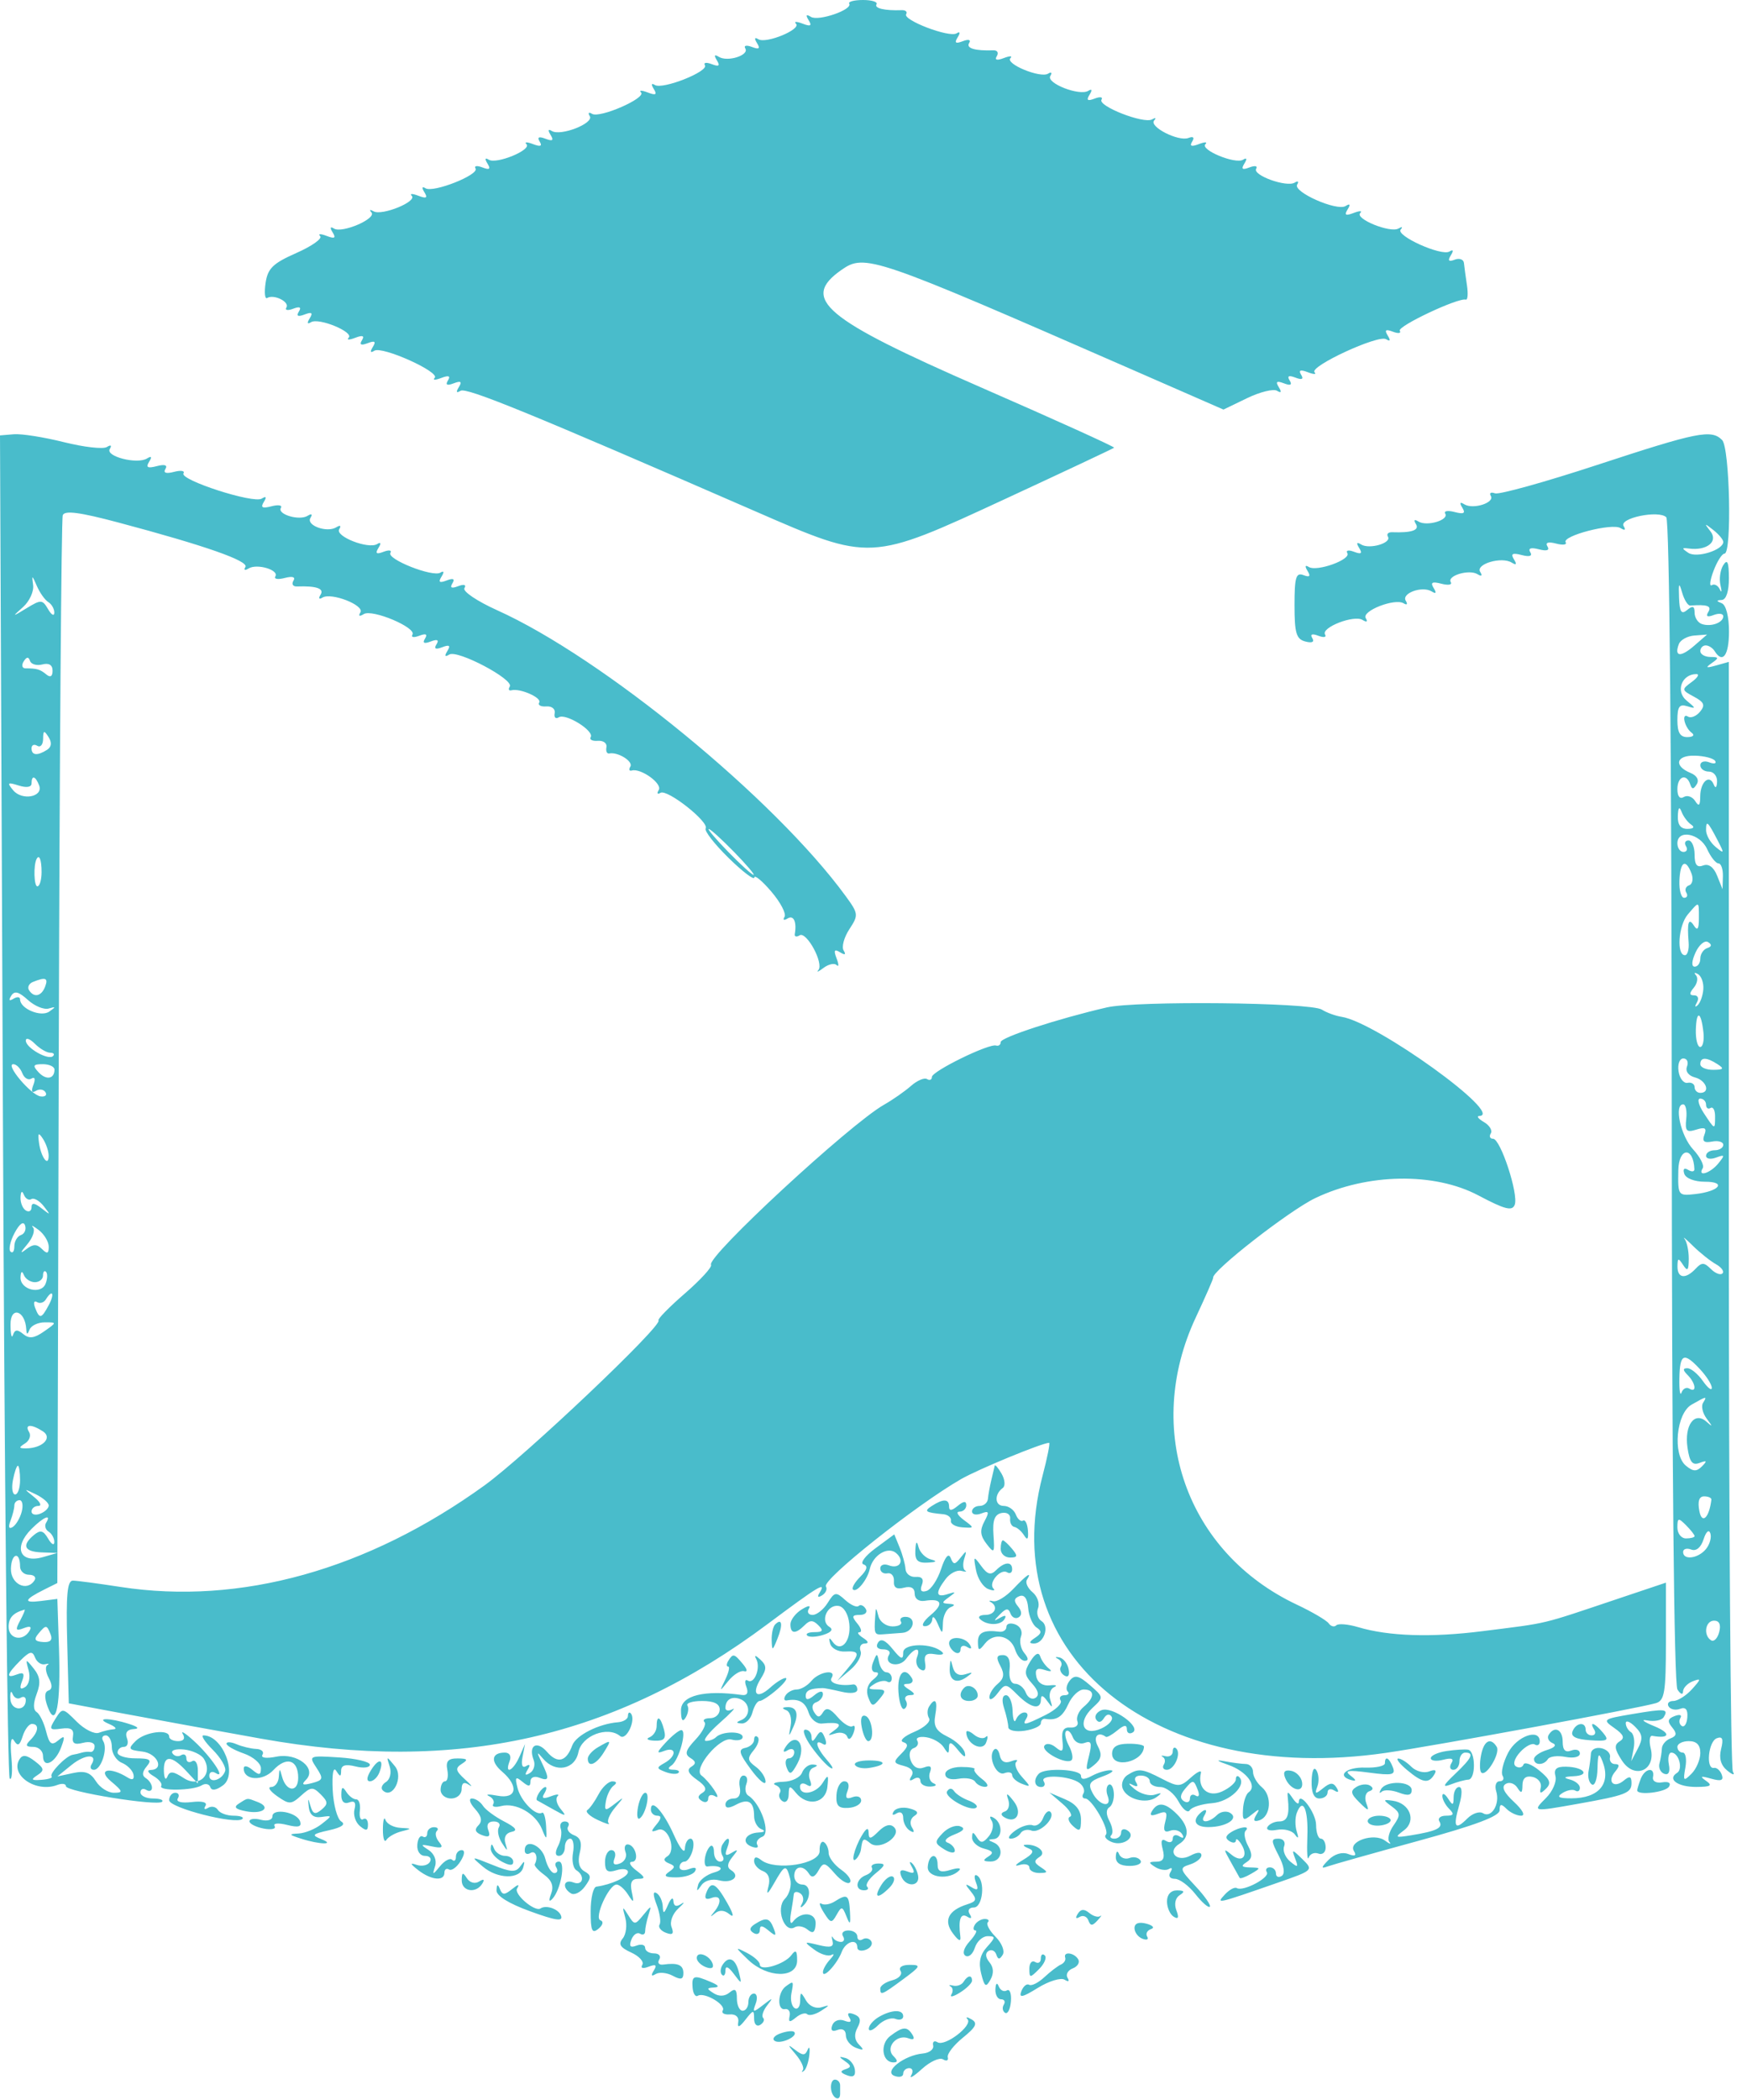 <svg width="119" height="143" viewBox="0 0 119 143" fill="none" xmlns="http://www.w3.org/2000/svg">
<path fill-rule="evenodd" clip-rule="evenodd" d="M57.845 0.248C58.097 0.656 55.75 1.467 55.237 1.149C54.912 0.949 54.863 1.02 55.082 1.374C55.321 1.761 55.217 1.82 54.666 1.609C54.261 1.453 54.059 1.456 54.218 1.614C54.601 1.997 52.182 2.997 51.657 2.672C51.398 2.512 51.365 2.61 51.566 2.936C51.8 3.315 51.706 3.384 51.216 3.196C50.846 3.054 50.645 3.1 50.767 3.297C51.054 3.761 49.56 4.238 48.967 3.871C48.663 3.684 48.618 3.762 48.832 4.108C49.066 4.487 48.972 4.556 48.481 4.368C48.113 4.227 47.903 4.26 48.016 4.442C48.28 4.869 45.137 6.113 44.612 5.789C44.367 5.638 44.338 5.742 44.535 6.061C44.775 6.449 44.67 6.508 44.119 6.296C43.714 6.141 43.509 6.139 43.662 6.293C44.042 6.673 40.847 8.071 40.33 7.751C40.102 7.611 40.033 7.682 40.173 7.91C40.474 8.396 38.189 9.29 37.59 8.92C37.336 8.763 37.304 8.862 37.504 9.186C37.738 9.565 37.644 9.634 37.153 9.446C36.701 9.273 36.574 9.337 36.762 9.641C36.956 9.954 36.815 10.007 36.306 9.812C35.902 9.656 35.7 9.659 35.858 9.817C36.242 10.2 33.823 11.2 33.298 10.876C33.039 10.716 33.005 10.813 33.207 11.139C33.441 11.518 33.347 11.588 32.856 11.399C32.488 11.258 32.278 11.291 32.391 11.473C32.655 11.9 29.512 13.144 28.987 12.82C28.742 12.669 28.713 12.773 28.91 13.092C29.15 13.48 29.045 13.539 28.494 13.327C28.089 13.172 27.888 13.174 28.046 13.333C28.437 13.724 26.01 14.71 25.448 14.389C25.202 14.248 25.135 14.281 25.299 14.462C25.678 14.88 23.304 15.905 22.751 15.563C22.492 15.403 22.458 15.501 22.66 15.827C22.9 16.214 22.795 16.273 22.244 16.062C21.839 15.906 21.643 15.914 21.808 16.079C21.973 16.244 21.244 16.761 20.187 17.227C18.589 17.932 18.236 18.277 18.09 19.271C17.994 19.929 18.043 20.388 18.199 20.291C18.649 20.013 19.745 20.552 19.509 20.935C19.391 21.125 19.597 21.165 19.966 21.023C20.417 20.85 20.545 20.914 20.356 21.219C20.168 21.523 20.295 21.587 20.747 21.414C21.238 21.226 21.332 21.295 21.097 21.674C20.896 22 20.929 22.098 21.188 21.938C21.714 21.613 24.132 22.613 23.749 22.996C23.591 23.154 23.792 23.157 24.197 23.001C24.706 22.806 24.846 22.859 24.653 23.172C24.465 23.477 24.592 23.54 25.044 23.367C25.535 23.179 25.628 23.248 25.394 23.627C25.188 23.961 25.226 24.051 25.501 23.881C26.034 23.551 30.002 25.337 29.609 25.73C29.45 25.889 29.652 25.891 30.056 25.736C30.565 25.541 30.706 25.593 30.512 25.906C30.324 26.211 30.451 26.275 30.903 26.101C31.394 25.913 31.488 25.983 31.254 26.361C31.045 26.7 31.085 26.785 31.371 26.609C31.772 26.361 36.091 28.126 51.435 34.809C59.335 38.25 59.227 38.255 68.53 33.946C72.518 32.098 75.83 30.541 75.889 30.485C75.949 30.429 71.873 28.583 66.833 26.383C56.11 21.703 54.501 20.352 57.313 18.382C58.914 17.261 59.453 17.445 77.021 25.126L83.338 27.888L84.944 27.113C85.826 26.686 86.746 26.459 86.987 26.608C87.274 26.785 87.315 26.7 87.106 26.361C86.871 25.983 86.965 25.913 87.456 26.101C87.908 26.275 88.035 26.211 87.847 25.906C87.658 25.601 87.786 25.537 88.237 25.711C88.689 25.884 88.817 25.82 88.628 25.515C88.435 25.203 88.576 25.15 89.084 25.345C89.489 25.5 89.696 25.503 89.544 25.351C89.154 24.962 93.888 22.77 94.415 23.096C94.696 23.27 94.735 23.182 94.527 22.846C94.293 22.467 94.387 22.397 94.878 22.586C95.247 22.727 95.459 22.698 95.35 22.522C95.163 22.219 99.336 20.252 99.847 20.402C99.977 20.44 100.011 19.996 99.923 19.415C99.835 18.835 99.743 18.157 99.719 17.909C99.694 17.661 99.411 17.559 99.09 17.682C98.678 17.84 98.599 17.753 98.824 17.389C99.026 17.063 98.992 16.966 98.733 17.126C98.188 17.463 95.037 16.04 95.412 15.626C95.572 15.449 95.501 15.42 95.255 15.561C94.693 15.882 92.266 14.895 92.657 14.504C92.815 14.346 92.614 14.344 92.209 14.499C91.658 14.711 91.553 14.652 91.793 14.264C92.007 13.918 91.962 13.84 91.657 14.029C91.059 14.398 88.052 13.066 88.36 12.568C88.49 12.357 88.414 12.297 88.191 12.435C87.643 12.774 85.296 11.929 85.568 11.49C85.686 11.299 85.481 11.258 85.112 11.399C84.622 11.588 84.528 11.518 84.762 11.139C84.963 10.813 84.93 10.716 84.671 10.876C84.146 11.2 81.727 10.2 82.11 9.817C82.269 9.659 82.067 9.656 81.662 9.812C81.154 10.007 81.013 9.954 81.206 9.641C81.381 9.359 81.285 9.266 80.952 9.394C80.266 9.657 78.239 8.62 78.619 8.2C78.777 8.026 78.711 7.994 78.472 8.131C77.909 8.451 74.762 7.221 75.031 6.786C75.144 6.604 74.934 6.57 74.566 6.712C74.075 6.9 73.981 6.83 74.215 6.452C74.415 6.128 74.383 6.028 74.129 6.185C73.53 6.555 71.244 5.662 71.545 5.175C71.686 4.948 71.616 4.876 71.39 5.016C70.864 5.341 68.446 4.341 68.829 3.958C68.987 3.799 68.786 3.797 68.381 3.952C67.905 4.135 67.735 4.089 67.9 3.822C68.041 3.595 67.938 3.417 67.672 3.426C66.418 3.471 65.795 3.287 66.013 2.934C66.155 2.705 65.979 2.653 65.581 2.806C65.09 2.994 64.996 2.924 65.231 2.545C65.428 2.226 65.398 2.122 65.153 2.273C64.659 2.579 61.478 1.366 61.725 0.966C61.825 0.806 61.688 0.682 61.422 0.692C60.265 0.734 59.537 0.565 59.705 0.293C59.805 0.132 59.392 0 58.789 0C58.186 0 57.761 0.112 57.845 0.248ZM0.195 75.24C0.303 100.317 0.512 120.956 0.661 121.104C0.81 121.253 0.862 120.611 0.777 119.678C0.683 118.653 0.752 118.192 0.952 118.515C1.207 118.928 1.341 118.861 1.546 118.216C1.691 117.758 1.974 117.383 2.175 117.383C2.681 117.383 2.63 117.917 2.07 118.477C1.706 118.841 1.749 118.946 2.266 118.946C2.631 118.946 2.93 119.224 2.93 119.564C2.93 120.451 3.77 120.047 4.169 118.969C4.45 118.21 4.414 118.133 3.959 118.512C3.516 118.879 3.358 118.759 3.139 117.886C2.99 117.291 2.699 116.701 2.493 116.573C2.254 116.426 2.256 115.978 2.499 115.34C2.784 114.591 2.733 114.157 2.298 113.615C1.744 112.924 1.728 112.93 1.949 113.737C2.08 114.215 1.974 114.71 1.707 114.875C1.376 115.08 1.314 114.96 1.5 114.474C1.698 113.959 1.615 113.839 1.176 114.007C0.371 114.316 0.435 114.018 1.376 113.077C2.024 112.43 2.205 112.39 2.385 112.857C2.505 113.171 2.809 113.38 3.06 113.321C3.31 113.262 3.385 113.288 3.226 113.377C3.066 113.467 3.109 113.863 3.32 114.258C3.578 114.74 3.57 115.021 3.296 115.113C3.029 115.202 3.011 115.581 3.244 116.212C3.824 117.779 4.147 116.099 4.017 112.193L3.906 108.871L2.779 109.014C1.556 109.168 1.631 108.924 3.02 108.231L3.906 107.79L4.003 71.668C4.056 51.802 4.179 35.338 4.275 35.081C4.403 34.741 5.43 34.877 8.084 35.584C13.971 37.151 16.967 38.201 16.716 38.608C16.585 38.819 16.682 38.864 16.935 38.707C17.505 38.355 19.028 38.809 18.755 39.25C18.644 39.429 18.933 39.477 19.396 39.355C19.928 39.217 20.146 39.286 19.987 39.543C19.848 39.768 19.953 39.943 20.219 39.934C21.555 39.886 22.096 40.072 21.838 40.49C21.676 40.752 21.729 40.836 21.965 40.69C22.564 40.32 24.849 41.214 24.548 41.7C24.392 41.953 24.482 41.997 24.778 41.814C25.357 41.456 28.389 42.737 28.094 43.214C27.981 43.397 28.191 43.43 28.559 43.289C29.011 43.115 29.138 43.179 28.95 43.484C28.761 43.789 28.889 43.853 29.341 43.679C29.792 43.506 29.92 43.57 29.731 43.875C29.543 44.18 29.67 44.243 30.122 44.07C30.613 43.882 30.707 43.951 30.472 44.33C30.259 44.675 30.304 44.754 30.605 44.568C31.16 44.225 35.022 46.266 34.725 46.746C34.608 46.935 34.657 47.051 34.834 47.003C35.417 46.845 36.93 47.511 36.729 47.836C36.62 48.011 36.838 48.13 37.211 48.101C37.587 48.071 37.843 48.278 37.783 48.565C37.724 48.849 37.851 48.974 38.065 48.841C38.54 48.548 40.498 49.769 40.235 50.194C40.132 50.361 40.353 50.474 40.727 50.444C41.1 50.415 41.362 50.611 41.309 50.879C41.255 51.148 41.343 51.34 41.504 51.305C42.086 51.182 43.154 51.848 42.937 52.199C42.815 52.397 42.86 52.517 43.037 52.466C43.652 52.289 45.138 53.362 44.872 53.791C44.726 54.028 44.779 54.116 44.99 53.985C45.444 53.705 48.333 55.983 48.067 56.412C47.967 56.574 48.669 57.476 49.626 58.415C50.584 59.355 51.374 59.955 51.383 59.75C51.392 59.544 51.912 59.975 52.539 60.708C53.166 61.442 53.571 62.216 53.439 62.429C53.305 62.646 53.397 62.694 53.651 62.538C54.06 62.285 54.283 62.771 54.138 63.604C54.107 63.781 54.255 63.819 54.466 63.688C54.939 63.396 56.13 65.594 55.746 66.051C55.594 66.232 55.749 66.168 56.091 65.909C56.433 65.649 56.837 65.562 56.99 65.714C57.143 65.867 57.141 65.661 56.985 65.256C56.774 64.705 56.833 64.601 57.22 64.84C57.56 65.05 57.644 65.009 57.466 64.72C57.316 64.478 57.491 63.827 57.855 63.272C58.488 62.306 58.477 62.213 57.604 61.015C52.771 54.391 41.063 44.794 33.861 41.55C32.504 40.939 31.502 40.264 31.635 40.049C31.78 39.814 31.609 39.76 31.206 39.915C30.754 40.088 30.627 40.025 30.816 39.72C31.004 39.415 30.877 39.351 30.425 39.524C29.934 39.713 29.84 39.643 30.074 39.264C30.272 38.945 30.242 38.841 29.997 38.992C29.473 39.316 26.33 38.072 26.594 37.645C26.706 37.463 26.497 37.43 26.128 37.571C25.637 37.759 25.543 37.69 25.777 37.311C25.978 36.987 25.945 36.888 25.691 37.045C25.092 37.415 22.807 36.521 23.108 36.035C23.258 35.791 23.176 35.737 22.908 35.903C22.27 36.297 20.832 35.775 21.148 35.263C21.305 35.01 21.227 34.953 20.955 35.121C20.385 35.474 18.863 35.02 19.135 34.579C19.246 34.4 18.958 34.352 18.494 34.473C17.866 34.637 17.732 34.563 17.968 34.181C18.18 33.838 18.133 33.763 17.824 33.953C17.257 34.304 12.222 32.676 12.498 32.231C12.607 32.054 12.317 32.008 11.853 32.13C11.313 32.271 11.103 32.201 11.268 31.934C11.432 31.668 11.222 31.598 10.682 31.739C10.054 31.903 9.919 31.829 10.155 31.447C10.368 31.104 10.32 31.028 10.012 31.219C9.342 31.633 7.166 31.078 7.479 30.572C7.634 30.32 7.554 30.267 7.276 30.439C7.022 30.596 5.707 30.446 4.354 30.107C3 29.768 1.467 29.525 0.947 29.568L0 29.647L0.195 75.24ZM108.789 31.659C105.244 32.823 102.115 33.693 101.835 33.592C101.555 33.49 101.426 33.569 101.548 33.766C101.835 34.23 100.341 34.707 99.748 34.34C99.445 34.153 99.399 34.231 99.61 34.572C99.846 34.954 99.712 35.028 99.084 34.864C98.62 34.743 98.332 34.79 98.443 34.97C98.715 35.411 97.193 35.864 96.623 35.512C96.34 35.337 96.274 35.401 96.447 35.682C96.706 36.101 96.165 36.287 94.828 36.239C94.562 36.229 94.433 36.365 94.541 36.54C94.81 36.975 93.281 37.423 92.717 37.075C92.413 36.887 92.368 36.965 92.582 37.311C92.816 37.69 92.722 37.759 92.231 37.571C91.863 37.43 91.658 37.471 91.776 37.662C92.047 38.101 89.701 38.946 89.153 38.607C88.898 38.45 88.866 38.55 89.066 38.874C89.293 39.241 89.211 39.324 88.782 39.159C88.279 38.966 88.178 39.311 88.178 41.208C88.178 43.112 88.299 43.52 88.914 43.68C89.375 43.801 89.552 43.716 89.39 43.452C89.224 43.184 89.372 43.125 89.8 43.289C90.169 43.43 90.375 43.393 90.26 43.205C89.967 42.732 92.227 41.85 92.81 42.211C93.097 42.388 93.184 42.34 93.03 42.091C92.729 41.604 95.014 40.711 95.613 41.081C95.839 41.221 95.903 41.144 95.758 40.909C95.441 40.397 96.879 39.875 97.518 40.27C97.82 40.457 97.866 40.379 97.655 40.038C97.419 39.656 97.554 39.582 98.182 39.746C98.645 39.867 98.934 39.82 98.823 39.64C98.55 39.199 100.073 38.746 100.643 39.098C100.921 39.27 100.992 39.209 100.826 38.939C100.497 38.407 102.279 37.88 102.968 38.305C103.289 38.504 103.339 38.433 103.124 38.085C102.888 37.703 103.022 37.629 103.65 37.793C104.19 37.934 104.401 37.864 104.236 37.598C104.072 37.331 104.282 37.261 104.822 37.402C105.362 37.544 105.573 37.473 105.408 37.207C105.244 36.941 105.454 36.87 105.994 37.012C106.458 37.133 106.752 37.095 106.648 36.927C106.378 36.49 109.803 35.599 110.381 35.956C110.683 36.142 110.763 36.093 110.596 35.823C110.261 35.279 112.995 34.714 113.502 35.221C113.714 35.433 113.866 51.665 113.874 75.016C113.882 99.484 114.03 114.676 114.262 115.039C114.468 115.362 114.639 115.424 114.642 115.179C114.646 114.933 114.946 114.618 115.31 114.478C115.89 114.256 115.883 114.323 115.25 115.023C114.852 115.461 114.28 115.821 113.979 115.821C113.677 115.821 113.534 115.989 113.661 116.194C113.788 116.4 114.14 116.472 114.444 116.356C114.816 116.213 114.976 116.401 114.936 116.932C114.904 117.365 114.735 117.632 114.561 117.524C114.387 117.417 114.345 117.168 114.467 116.97C114.589 116.772 114.412 116.717 114.073 116.847C113.599 117.029 113.559 117.208 113.901 117.619C114.241 118.029 114.212 118.206 113.781 118.372C113.47 118.491 113.209 118.801 113.201 119.06C113.192 119.319 113.119 119.773 113.038 120.069C112.957 120.364 113.103 120.684 113.362 120.779C113.66 120.889 113.776 120.656 113.677 120.144C113.591 119.7 113.668 119.336 113.848 119.336C114.35 119.336 114.663 120.453 114.234 120.718C113.545 121.144 114.282 121.68 115.55 121.674C116.533 121.669 116.673 121.581 116.211 121.258C115.759 120.941 115.836 120.907 116.55 121.109C117.235 121.303 117.425 121.234 117.282 120.842C117.176 120.551 116.936 120.342 116.748 120.378C116.184 120.485 116.363 118.58 116.938 118.36C117.33 118.209 117.408 118.401 117.235 119.092C117.078 119.717 117.218 120.205 117.657 120.561C118.033 120.866 118.196 120.897 118.038 120.634C117.886 120.381 117.762 103.275 117.762 82.621L117.761 45.069L116.888 45.314C116.204 45.506 116.142 45.471 116.602 45.149C117.107 44.795 117.093 44.738 116.504 44.733C116.128 44.73 115.82 44.551 115.82 44.336C115.82 44.121 115.986 43.946 116.188 43.946C116.39 43.946 116.664 44.121 116.797 44.336C117.341 45.216 117.773 44.624 117.773 43.002C117.773 41.987 117.572 41.195 117.285 41.079C116.894 40.922 116.894 40.876 117.285 40.851C117.585 40.833 117.771 40.254 117.767 39.356C117.763 38.271 117.664 38.043 117.386 38.477C117.179 38.799 117.092 39.414 117.193 39.844C117.293 40.274 117.274 40.404 117.15 40.135C117.027 39.865 116.779 39.734 116.601 39.844C116.423 39.955 116.476 39.516 116.72 38.87C116.964 38.224 117.301 37.696 117.468 37.696C117.981 37.696 117.828 30.485 117.305 29.961C116.567 29.223 115.652 29.406 108.789 31.659ZM117.383 36.9C117.383 37.454 115.566 38.022 115.003 37.643C114.54 37.331 114.545 37.285 115.039 37.35C116.257 37.512 117.057 36.88 116.514 36.185C116.07 35.617 116.09 35.606 116.699 36.083C117.075 36.378 117.383 36.745 117.383 36.9ZM3.293 40.999C3.523 41.141 3.706 41.467 3.699 41.723C3.692 41.978 3.502 41.87 3.276 41.481C2.891 40.82 2.796 40.815 1.823 41.406C0.808 42.023 0.801 42.021 1.572 41.332C2.007 40.943 2.315 40.274 2.256 39.844C2.159 39.132 2.181 39.137 2.512 39.902C2.712 40.363 3.063 40.857 3.293 40.999ZM115.137 41.234C116.286 41.144 116.617 41.261 116.365 41.668C116.175 41.976 116.296 42.044 116.733 41.876C117.09 41.739 117.383 41.778 117.383 41.963C117.383 42.402 116.539 42.705 115.918 42.488C115.649 42.395 115.43 42.047 115.43 41.717C115.43 41.27 115.3 41.223 114.925 41.534C114.532 41.86 114.41 41.677 114.371 40.703C114.331 39.683 114.37 39.619 114.583 40.355C114.726 40.851 114.976 41.247 115.137 41.234ZM115.402 43.97C114.477 44.772 114.026 44.722 114.359 43.854C114.468 43.57 114.945 43.308 115.419 43.273L116.28 43.208L115.402 43.97ZM2.883 45.243C3.332 45.125 3.581 45.277 3.581 45.669C3.581 46.061 3.43 46.152 3.157 45.926C2.734 45.574 2.509 45.508 1.735 45.508C1.507 45.508 1.451 45.297 1.611 45.039C1.81 44.717 1.945 44.704 2.043 44.998C2.122 45.233 2.5 45.343 2.883 45.243ZM115.239 46.433C114.534 46.949 114.539 46.984 115.384 47.437C116.085 47.812 116.169 48.018 115.801 48.461C115.548 48.766 115.181 48.916 114.985 48.795C114.506 48.499 114.74 49.533 115.234 49.897C115.455 50.059 115.327 50.186 114.941 50.19C114.442 50.194 114.258 49.882 114.258 49.036C114.258 48.11 114.396 47.92 114.941 48.091C115.539 48.279 115.532 48.23 114.883 47.701C114.116 47.074 114.552 45.899 115.552 45.899C115.782 45.899 115.641 46.139 115.239 46.433ZM3.202 51.058C2.544 51.477 2.148 51.437 2.148 50.954C2.148 50.726 2.324 50.649 2.539 50.782C2.754 50.914 2.932 50.705 2.936 50.316C2.941 49.728 3.002 49.706 3.306 50.185C3.546 50.565 3.51 50.862 3.202 51.058ZM116.831 51.813C116.942 51.993 116.76 52.035 116.426 51.907C116.093 51.779 115.82 51.869 115.82 52.107C115.82 52.345 116.084 52.539 116.406 52.539C116.728 52.539 116.978 52.847 116.961 53.223C116.943 53.635 116.852 53.712 116.733 53.416C116.44 52.691 115.821 53.235 115.814 54.223C115.81 54.862 115.722 54.942 115.467 54.54C115.28 54.244 114.931 54.123 114.692 54.27C114.427 54.434 114.258 54.225 114.258 53.734C114.258 52.867 114.874 52.63 115.13 53.399C115.251 53.763 115.352 53.762 115.579 53.396C115.754 53.112 115.588 52.808 115.162 52.634C113.983 52.152 114.164 51.417 115.452 51.454C116.1 51.472 116.72 51.634 116.831 51.813ZM2.665 53.477C2.967 54.264 1.501 54.539 0.896 53.81C0.465 53.29 0.516 53.246 1.273 53.486C1.806 53.655 2.148 53.601 2.148 53.347C2.148 52.761 2.416 52.828 2.665 53.477ZM115.195 56.147C115.46 56.324 115.363 56.436 114.941 56.44C114.482 56.444 114.268 56.157 114.289 55.567C114.309 54.979 114.393 54.882 114.542 55.274C114.665 55.596 114.959 55.989 115.195 56.147ZM117.003 57.227C117.467 58.12 117.455 58.158 116.861 57.667C116.503 57.372 116.211 56.86 116.211 56.528C116.211 55.819 116.323 55.917 117.003 57.227ZM50 58.008C50.839 58.868 51.438 59.571 51.33 59.571C51.223 59.571 50.448 58.868 49.609 58.008C48.77 57.149 48.171 56.446 48.279 56.446C48.386 56.446 49.161 57.149 50 58.008ZM116.282 57.813C116.527 58.35 116.874 58.789 117.055 58.789C117.235 58.789 117.372 59.185 117.358 59.668L117.333 60.547L116.965 59.627C116.729 59.039 116.387 58.788 116.013 58.932C115.593 59.093 115.43 58.886 115.43 58.191C115.43 57.661 115.243 57.227 115.016 57.227C114.788 57.227 114.711 57.403 114.844 57.618C114.976 57.832 114.899 58.008 114.671 58.008C114.444 58.008 114.258 57.744 114.258 57.422C114.258 56.448 115.795 56.744 116.282 57.813ZM2.832 59.375C2.832 59.912 2.702 60.352 2.544 60.352C2.315 60.352 2.273 58.921 2.489 58.496C2.673 58.137 2.832 58.546 2.832 59.375ZM115.215 59.466C115.358 59.837 115.287 60.204 115.059 60.28C114.83 60.356 114.743 60.579 114.864 60.776C114.986 60.972 114.919 61.133 114.717 61.133C114.515 61.133 114.371 60.606 114.397 59.961C114.45 58.657 114.819 58.434 115.215 59.466ZM115.723 62.542C115.723 63.261 115.624 63.404 115.387 63.03C115.022 62.454 114.913 62.792 115.024 64.16C115.063 64.644 114.95 65.039 114.774 65.039C114.185 65.039 114.327 63.014 114.969 62.264C115.76 61.341 115.723 61.327 115.723 62.542ZM116.289 64.558C116.031 64.643 115.82 64.963 115.82 65.267C115.82 65.572 115.648 65.821 115.438 65.821C115.204 65.821 115.226 65.446 115.495 64.856C115.737 64.326 116.12 64.007 116.346 64.147C116.622 64.317 116.604 64.453 116.289 64.558ZM116.025 67.359C115.993 67.793 115.817 68.284 115.635 68.449C115.453 68.615 115.431 68.531 115.585 68.262C115.743 67.988 115.664 67.774 115.405 67.774C115.063 67.774 115.056 67.638 115.378 67.25C115.618 66.961 115.683 66.581 115.524 66.406C115.365 66.23 115.425 66.195 115.659 66.327C115.892 66.46 116.057 66.924 116.025 67.359ZM3.071 67.188C2.818 67.847 2.306 67.954 1.974 67.416C1.852 67.22 1.974 66.97 2.244 66.861C3.109 66.513 3.301 66.588 3.071 67.188ZM3.32 68.671C3.812 68.524 3.818 68.557 3.355 68.88C2.785 69.278 1.367 68.684 1.367 68.047C1.367 67.872 1.164 67.853 0.916 68.006C0.627 68.185 0.572 68.113 0.762 67.805C0.984 67.446 1.271 67.517 1.897 68.085C2.357 68.504 2.998 68.767 3.32 68.671ZM75.391 68.596C72.043 69.371 68.164 70.638 68.164 70.956C68.164 71.139 68.023 71.245 67.851 71.192C67.364 71.04 63.477 72.942 63.477 73.332C63.477 73.523 63.327 73.587 63.145 73.474C62.963 73.362 62.472 73.571 62.054 73.94C61.637 74.308 60.81 74.885 60.218 75.221C57.885 76.546 48.104 85.594 48.432 86.124C48.521 86.269 47.72 87.146 46.651 88.073C45.581 89 44.774 89.826 44.855 89.908C45.175 90.228 35.773 99.14 33.008 101.138C25.039 106.895 16.364 109.314 8.203 108.055C6.699 107.823 5.243 107.629 4.967 107.625C4.583 107.619 4.492 108.595 4.577 111.8L4.687 115.982L8.398 116.677C10.439 117.059 14.658 117.828 17.773 118.385C31.17 120.783 41.86 118.367 52.281 110.586C55.781 107.974 56.324 107.648 55.822 108.459C55.648 108.741 55.715 108.804 56.001 108.627C56.252 108.472 56.368 108.2 56.259 108.023C55.981 107.572 62.375 102.494 65.458 100.717C66.631 100.041 70.995 98.243 71.462 98.243C71.541 98.243 71.34 99.253 71.015 100.489C67.78 112.799 78.724 121.626 94.406 119.354C97.769 118.867 111.586 116.323 112.793 115.969C113.386 115.794 113.477 115.241 113.477 111.766V107.764L110.287 108.834C104.79 110.678 105.621 110.479 100.977 111.068C97.494 111.509 94.593 111.415 92.51 110.793C91.828 110.59 91.159 110.534 91.024 110.669C90.888 110.805 90.655 110.744 90.506 110.536C90.357 110.327 89.38 109.754 88.337 109.262C80.813 105.717 77.87 97.361 81.451 89.71C82.12 88.28 82.653 87.062 82.636 87.005C82.505 86.573 87.818 82.429 89.588 81.582C93.137 79.884 97.698 79.807 100.7 81.396C102.512 82.355 103.006 82.482 103.178 82.034C103.452 81.321 102.211 77.539 101.703 77.539C101.493 77.539 101.423 77.374 101.548 77.173C101.672 76.971 101.463 76.625 101.082 76.403C100.702 76.182 100.558 75.995 100.763 75.989C102.533 75.932 93.751 69.604 91.394 69.238C90.971 69.172 90.361 68.951 90.039 68.745C89.266 68.253 77.393 68.132 75.391 68.596ZM116.033 70.3C116.093 70.844 115.994 71.289 115.812 71.289C115.63 71.289 115.497 70.76 115.515 70.112C115.554 68.743 115.875 68.86 116.033 70.3ZM3.413 71.68C3.649 71.68 3.739 71.782 3.614 71.907C3.298 72.223 1.758 71.352 1.758 70.857C1.758 70.634 2.034 70.729 2.372 71.066C2.709 71.404 3.178 71.68 3.413 71.68ZM114.913 72.618C114.788 72.944 115.008 73.245 115.457 73.363C116.23 73.565 116.523 74.414 115.82 74.414C115.605 74.414 115.43 74.239 115.43 74.024C115.43 73.809 115.214 73.677 114.951 73.731C114.687 73.784 114.411 73.433 114.338 72.95C114.263 72.46 114.407 72.071 114.663 72.071C114.916 72.071 115.028 72.317 114.913 72.618ZM116.992 72.461C117.466 72.767 117.41 72.841 116.699 72.846C116.216 72.849 115.82 72.676 115.82 72.461C115.82 71.972 116.235 71.972 116.992 72.461ZM1.518 73.072C1.647 73.408 1.927 73.574 2.141 73.442C2.374 73.299 2.427 73.471 2.273 73.872C2.106 74.308 2.166 74.449 2.446 74.277C2.682 74.131 2.977 74.174 3.1 74.374C3.223 74.573 3.068 74.699 2.756 74.653C2.103 74.557 0.335 72.461 0.906 72.461C1.114 72.461 1.389 72.736 1.518 73.072ZM3.711 72.829C3.711 73.476 3.141 73.568 2.621 73.006C2.203 72.554 2.252 72.461 2.914 72.461C3.352 72.461 3.711 72.627 3.711 72.829ZM116.211 75.219C116.211 75.446 116.349 75.547 116.518 75.443C116.687 75.338 116.825 75.592 116.825 76.006C116.825 76.955 116.82 76.954 116.051 75.782C115.7 75.244 115.591 74.805 115.811 74.805C116.031 74.805 116.211 74.991 116.211 75.219ZM114.862 76.182C114.771 77.012 114.878 77.128 115.541 76.918C116.145 76.726 116.275 76.809 116.097 77.272C115.928 77.713 116.071 77.837 116.624 77.73C117.041 77.65 117.383 77.75 117.383 77.952C117.383 78.155 117.119 78.321 116.797 78.321C116.475 78.321 116.211 78.491 116.211 78.699C116.211 78.907 116.518 78.962 116.894 78.821C117.493 78.597 117.511 78.647 117.042 79.224C116.496 79.895 115.6 80.164 115.985 79.542C116.101 79.354 115.804 78.776 115.325 78.258C114.483 77.349 114.012 75.196 114.655 75.196C114.828 75.196 114.921 75.639 114.862 76.182ZM3.314 78.679C3.323 79.508 2.797 78.821 2.658 77.822C2.562 77.133 2.616 77.074 2.923 77.539C3.135 77.862 3.311 78.374 3.314 78.679ZM115.417 79.613C115.424 79.787 115.231 79.806 114.988 79.656C114.72 79.491 114.618 79.597 114.728 79.926C114.832 80.236 115.433 80.467 116.13 80.465C117.645 80.461 117.116 81.126 115.46 81.307C114.306 81.434 114.287 81.407 114.322 79.676C114.353 78.114 115.356 78.056 115.417 79.613ZM2.137 81.648C2.31 81.541 2.69 81.76 2.983 82.134C3.465 82.748 3.451 82.762 2.832 82.277C2.348 81.897 2.148 81.876 2.148 82.202C2.148 82.456 1.973 82.555 1.758 82.422C1.543 82.289 1.381 81.884 1.398 81.52C1.417 81.11 1.504 81.045 1.627 81.35C1.735 81.62 1.965 81.754 2.137 81.648ZM1.426 84.095C1.179 84.178 0.977 84.523 0.977 84.864C0.977 85.204 0.859 85.365 0.715 85.221C0.572 85.078 0.698 84.504 0.996 83.948C1.332 83.32 1.602 83.127 1.707 83.44C1.799 83.718 1.673 84.013 1.426 84.095ZM3.32 84.892C3.32 85.364 3.213 85.401 2.861 85.049C2.509 84.696 2.258 84.699 1.787 85.061C1.342 85.403 1.361 85.311 1.856 84.728C2.233 84.284 2.408 83.766 2.247 83.575C2.085 83.385 2.261 83.465 2.637 83.752C3.013 84.04 3.32 84.553 3.32 84.892ZM116.887 86.082C117.263 86.293 117.462 86.575 117.328 86.708C117.195 86.842 116.839 86.706 116.539 86.406C116.081 85.948 115.914 85.945 115.501 86.387C114.819 87.117 114.257 87.046 114.264 86.231C114.269 85.647 114.325 85.632 114.648 86.133C114.947 86.596 115.028 86.51 115.033 85.723C115.036 85.175 114.907 84.56 114.746 84.355C114.585 84.151 114.847 84.369 115.327 84.841C115.808 85.313 116.51 85.871 116.887 86.082ZM2.376 87.305C2.681 87.305 2.93 87.1 2.93 86.849C2.93 86.599 3.022 86.486 3.134 86.598C3.247 86.711 3.235 87.072 3.109 87.401C2.808 88.186 1.357 87.817 1.398 86.966C1.418 86.561 1.501 86.507 1.626 86.817C1.734 87.085 2.072 87.305 2.376 87.305ZM3.32 88.868C2.817 89.808 2.693 89.831 2.39 89.043C2.262 88.709 2.319 88.536 2.516 88.658C2.714 88.78 2.986 88.702 3.121 88.483C3.574 87.751 3.743 88.077 3.32 88.868ZM1.789 90.5C1.812 90.894 1.866 90.9 2.016 90.528C2.125 90.259 2.59 90.039 3.049 90.039C3.882 90.039 3.882 90.041 3 90.659C2.331 91.128 1.985 91.171 1.584 90.838C1.184 90.506 1.011 90.522 0.884 90.902C0.792 91.179 0.716 90.852 0.716 90.174C0.716 88.921 1.712 89.223 1.789 90.5ZM115.805 93.238C116.243 93.708 116.602 94.275 116.602 94.497C116.602 94.719 116.328 94.51 115.993 94.033C115.659 93.555 115.184 93.164 114.939 93.164C114.616 93.164 114.622 93.294 114.961 93.633C115.51 94.182 115.594 94.874 115.072 94.552C114.876 94.431 114.636 94.552 114.54 94.822C114.444 95.092 114.378 94.654 114.394 93.848C114.427 92.162 114.694 92.046 115.805 93.238ZM116.005 95.525C115.866 95.749 115.979 96.233 116.256 96.599C116.674 97.153 116.67 97.187 116.237 96.803C115.425 96.083 114.723 97.046 114.947 98.573C115.091 99.557 115.281 99.796 115.77 99.61C116.268 99.421 116.304 99.471 115.934 99.843C115.564 100.217 115.328 100.207 114.835 99.798C113.919 99.038 114.181 96.237 115.224 95.644C116.264 95.053 116.3 95.047 116.005 95.525ZM2.93 97.467C3.602 97.909 2.879 98.621 1.758 98.621C1.273 98.621 1.265 98.562 1.71 98.28C2.006 98.093 2.128 97.744 1.98 97.505C1.65 96.97 2.142 96.951 2.93 97.467ZM1.367 100.782C1.367 101.319 1.216 101.758 1.031 101.758C0.846 101.758 0.778 101.319 0.881 100.782C0.984 100.244 1.135 99.805 1.217 99.805C1.3 99.805 1.367 100.244 1.367 100.782ZM67.755 99.805C67.732 99.912 67.629 100.352 67.525 100.782C67.422 101.211 67.318 101.783 67.295 102.051C67.272 102.32 67.018 102.539 66.732 102.539C66.445 102.539 66.211 102.71 66.211 102.918C66.211 103.126 66.495 103.187 66.842 103.054C67.37 102.851 67.404 102.941 67.053 103.598C66.733 104.195 66.769 104.563 67.199 105.122C67.725 105.806 67.759 105.761 67.672 104.508C67.603 103.517 67.75 103.12 68.222 103.022C68.576 102.948 68.84 103.117 68.808 103.397C68.776 103.677 68.906 103.935 69.097 103.971C69.288 104.006 69.588 104.268 69.763 104.552C69.984 104.909 70.063 104.807 70.019 104.222C69.984 103.756 69.834 103.449 69.686 103.541C69.539 103.632 69.317 103.444 69.194 103.123C69.071 102.802 68.701 102.539 68.372 102.539C67.753 102.539 67.711 101.75 68.307 101.316C68.493 101.181 68.455 100.741 68.221 100.34C67.988 99.938 67.778 99.698 67.755 99.805ZM3.32 102.511C3.32 102.696 3.057 102.948 2.734 103.071C2.412 103.195 2.148 103.126 2.148 102.918C2.148 102.71 2.358 102.539 2.614 102.539C2.87 102.539 2.738 102.266 2.321 101.932C1.593 101.349 1.597 101.341 2.441 101.75C2.925 101.985 3.32 102.327 3.32 102.511ZM116.574 102.116C116.425 103.352 115.931 103.816 115.754 102.887C115.626 102.221 115.736 101.888 116.082 101.888C116.368 101.888 116.589 101.991 116.574 102.116ZM1.479 102.936C1.365 103.369 1.088 103.837 0.863 103.977C0.605 104.136 0.55 103.977 0.715 103.548C0.859 103.173 0.977 102.705 0.977 102.507C0.977 102.31 1.136 102.149 1.331 102.149C1.525 102.149 1.592 102.503 1.479 102.936ZM63.477 102.539C62.909 102.906 63.019 102.986 64.258 103.105C64.58 103.136 64.812 103.337 64.773 103.551C64.734 103.765 65.086 103.966 65.554 103.998C66.385 104.055 66.388 104.043 65.648 103.493C65.231 103.183 65.099 102.93 65.355 102.93C65.611 102.93 65.82 102.733 65.82 102.492C65.82 102.189 65.639 102.203 65.234 102.539C64.829 102.875 64.648 102.89 64.648 102.587C64.648 102.053 64.255 102.036 63.477 102.539ZM3.142 103.684C3.018 103.884 3.096 104.158 3.314 104.293C3.532 104.428 3.706 104.748 3.699 105.004C3.692 105.26 3.502 105.152 3.277 104.764C2.953 104.207 2.75 104.155 2.312 104.519C1.459 105.226 1.65 105.66 2.832 105.703L3.906 105.742L2.93 106.024C1.343 106.481 0.888 105.362 2.148 104.102C2.959 103.292 3.534 103.05 3.142 103.684ZM115.43 104.595C115.43 104.682 115.166 104.753 114.844 104.753C114.521 104.753 114.258 104.418 114.258 104.009C114.258 103.347 114.323 103.33 114.844 103.851C115.166 104.173 115.43 104.508 115.43 104.595ZM116.2 105.482C115.665 106.127 114.648 106.254 114.648 105.677C114.648 105.469 114.896 105.393 115.199 105.51C115.54 105.64 115.861 105.376 116.041 104.814C116.212 104.285 116.405 104.116 116.504 104.408C116.598 104.684 116.461 105.167 116.2 105.482ZM59.635 105.422C58.929 105.942 58.563 106.435 58.819 106.521C59.137 106.627 59.067 106.893 58.6 107.361C58.223 107.737 57.999 108.129 58.101 108.231C58.345 108.475 59.08 107.579 59.245 106.836C59.454 105.897 60.468 105.275 61.03 105.741C61.65 106.256 61.288 106.871 60.534 106.582C60.219 106.461 59.961 106.557 59.961 106.794C59.961 107.032 60.181 107.183 60.449 107.129C60.718 107.076 60.917 107.317 60.892 107.665C60.86 108.1 61.074 108.239 61.575 108.108C62.052 107.983 62.305 108.123 62.305 108.514C62.305 108.864 62.587 109.065 62.988 109.001C64.154 108.813 64.313 109.204 63.387 109.976C62.899 110.384 62.72 110.722 62.988 110.73C63.257 110.737 63.489 110.523 63.504 110.254C63.519 109.986 63.682 110.118 63.867 110.547C64.192 111.304 64.204 111.302 64.23 110.482C64.245 110.017 64.477 109.547 64.746 109.439C65.081 109.303 65.051 109.23 64.648 109.205C64.128 109.172 64.128 109.121 64.648 108.747C65.143 108.391 65.128 108.359 64.551 108.545C63.741 108.806 63.696 108.462 64.416 107.513C64.704 107.133 65.182 106.885 65.478 106.961C65.774 107.037 65.894 107.028 65.745 106.942C65.595 106.856 65.568 106.49 65.684 106.127C65.866 105.558 65.832 105.548 65.437 106.055C65.046 106.556 64.947 106.56 64.758 106.084C64.616 105.725 64.383 105.993 64.104 106.835C63.867 107.556 63.424 108.226 63.121 108.325C62.757 108.444 62.648 108.305 62.797 107.915C62.947 107.525 62.802 107.341 62.371 107.373C62.012 107.4 61.701 107.159 61.68 106.836C61.659 106.514 61.478 105.851 61.278 105.364L60.915 104.477L59.635 105.422ZM62.35 105.567C62.315 106.243 62.507 106.435 63.184 106.4C63.806 106.368 63.87 106.304 63.403 106.181C63.04 106.085 62.665 105.71 62.569 105.347C62.446 104.88 62.382 104.944 62.35 105.567ZM68.164 105.469C68.164 105.791 68.449 106.055 68.798 106.055C69.317 106.055 69.344 105.949 68.945 105.469C68.678 105.147 68.393 104.883 68.311 104.883C68.23 104.883 68.164 105.147 68.164 105.469ZM1.367 106.664C1.367 106.974 1.641 107.227 1.976 107.227C2.311 107.227 2.483 107.391 2.359 107.593C1.847 108.421 0.706 107.858 0.744 106.796C0.781 105.736 1.367 105.612 1.367 106.664ZM66.484 106.915C66.593 107.487 66.967 108.065 67.314 108.198C67.661 108.331 67.82 108.315 67.667 108.162C67.3 107.795 68.153 106.784 68.599 107.059C68.789 107.177 68.945 107.087 68.945 106.859C68.945 106.309 68.431 106.335 67.853 106.913C67.49 107.276 67.262 107.212 66.835 106.627C66.318 105.92 66.297 105.937 66.484 106.915ZM69.022 108.19C68.526 108.712 67.911 109.089 67.654 109.028C67.398 108.967 67.319 108.991 67.48 109.081C68.018 109.382 67.782 109.961 67.122 109.961C66.764 109.961 66.594 110.084 66.743 110.233C67.196 110.686 68.145 110.699 68.418 110.257C68.582 109.991 68.477 109.954 68.127 110.154C67.661 110.419 67.659 110.384 68.115 109.921C68.533 109.497 68.692 109.484 68.832 109.866C68.931 110.136 69.181 110.252 69.388 110.124C69.624 109.979 69.608 109.703 69.345 109.386C69.04 109.018 69.066 108.827 69.44 108.683C69.773 108.555 69.983 108.841 70.037 109.495C70.083 110.049 70.34 110.645 70.607 110.818C70.983 111.062 70.961 111.22 70.508 111.518C70.097 111.787 70.071 111.904 70.422 111.908C71.108 111.917 71.511 110.731 70.942 110.379C70.689 110.222 70.583 109.829 70.708 109.504C70.832 109.18 70.664 108.691 70.335 108.417C70.005 108.143 69.831 107.764 69.949 107.573C70.327 106.961 69.946 107.215 69.022 108.19ZM56.378 109.143C56.097 109.593 55.635 109.961 55.352 109.961C55.068 109.961 54.953 109.772 55.096 109.542C55.251 109.291 55.05 109.313 54.598 109.595C54.182 109.855 53.841 110.308 53.841 110.6C53.841 111.258 54.188 111.281 54.805 110.664C55.169 110.3 55.378 110.3 55.742 110.664C56.107 111.029 56.049 111.133 55.482 111.133C55.081 111.133 54.856 111.237 54.984 111.364C55.111 111.491 55.603 111.472 56.077 111.321C56.639 111.143 56.78 110.95 56.484 110.766C55.853 110.376 56.361 109.237 57.116 109.348C57.479 109.401 57.781 109.901 57.852 110.566C57.982 111.781 57.263 112.561 56.719 111.796C56.485 111.468 56.434 111.503 56.548 111.914C56.637 112.237 57.09 112.479 57.554 112.454C58.577 112.397 58.602 112.587 57.715 113.641L57.031 114.453L57.924 113.697C58.415 113.281 58.728 112.709 58.62 112.427C58.511 112.145 58.637 111.912 58.899 111.908C59.2 111.905 59.16 111.763 58.789 111.524C58.467 111.315 58.356 111.142 58.544 111.139C58.731 111.136 58.666 110.869 58.398 110.547C57.999 110.066 58.029 109.961 58.569 109.961C58.935 109.961 59.112 109.777 58.968 109.545C58.827 109.315 58.611 109.228 58.489 109.35C58.366 109.472 57.956 109.292 57.577 108.949C56.942 108.374 56.848 108.389 56.378 109.143ZM1.372 110.343C1.024 110.993 1.063 111.075 1.617 110.863C2.062 110.692 2.185 110.758 1.994 111.067C1.544 111.795 0.586 111.596 0.586 110.775C0.586 110.152 0.897 109.816 1.674 109.601C1.735 109.585 1.599 109.918 1.372 110.343ZM59.616 110.059C59.535 111.27 59.561 111.329 60.156 111.28C60.478 111.253 61.064 111.209 61.458 111.182C62.259 111.127 62.461 110.091 61.671 110.091C61.394 110.091 61.258 110.238 61.368 110.417C61.479 110.596 61.22 110.743 60.794 110.743C60.367 110.743 59.938 110.435 59.84 110.059C59.669 109.408 59.659 109.408 59.616 110.059ZM52.799 110.612C52.656 110.756 52.55 111.239 52.564 111.687C52.587 112.435 52.619 112.425 52.963 111.565C53.345 110.608 53.266 110.146 52.799 110.612ZM68.555 110.772C68.555 110.989 68.335 111.139 68.066 111.104C67.003 110.966 66.602 111.163 66.614 111.817C66.625 112.422 66.681 112.432 67.102 111.9C67.717 111.125 68.841 111.361 69.149 112.33C69.281 112.746 69.574 113.086 69.801 113.086C70.074 113.086 70.063 112.905 69.768 112.55C69.523 112.255 69.423 111.75 69.547 111.428C69.674 111.097 69.508 110.742 69.163 110.61C68.828 110.481 68.555 110.554 68.555 110.772ZM117.106 111.129C116.995 111.556 116.748 111.809 116.557 111.692C116.005 111.351 116.157 110.352 116.76 110.352C117.116 110.352 117.238 110.625 117.106 111.129ZM3.452 111.302C3.595 111.676 3.42 111.844 2.927 111.807C2.37 111.765 2.291 111.627 2.607 111.247C3.133 110.613 3.188 110.617 3.452 111.302ZM59.805 111.851C59.636 112.124 59.775 112.305 60.156 112.305C60.504 112.305 60.687 112.469 60.563 112.669C60.15 113.338 61.245 113.605 61.723 112.951C62.299 112.163 62.748 112.103 62.461 112.851C62.346 113.152 62.451 113.521 62.695 113.672C62.976 113.846 63.093 113.682 63.014 113.223C62.923 112.687 63.093 112.535 63.672 112.635C64.102 112.709 64.338 112.653 64.197 112.509C63.558 111.859 61.523 111.867 61.523 112.52C61.523 113.045 61.382 112.999 60.804 112.285C60.312 111.677 59.997 111.54 59.805 111.851ZM64.648 111.891C64.648 112.093 64.824 112.368 65.039 112.5C65.254 112.633 65.43 112.545 65.43 112.305C65.43 112.065 65.633 111.994 65.881 112.147C66.16 112.32 66.226 112.254 66.053 111.975C65.719 111.434 64.648 111.371 64.648 111.891ZM70.187 113.12C69.751 113.818 69.77 114.049 70.311 114.647C70.735 115.116 70.809 115.439 70.53 115.611C70.3 115.754 70.006 115.595 69.877 115.259C69.748 114.924 69.422 114.649 69.152 114.649C68.861 114.649 68.706 114.252 68.769 113.672C68.84 113.031 68.682 112.696 68.311 112.696C67.877 112.696 67.838 112.868 68.142 113.436C68.436 113.985 68.389 114.3 67.96 114.656C67.643 114.919 67.388 115.333 67.395 115.575C67.402 115.818 67.651 115.694 67.95 115.301C68.472 114.612 68.522 114.616 69.304 115.398C70.22 116.314 70.895 116.451 70.904 115.723C70.908 115.391 71.045 115.422 71.332 115.821C71.692 116.321 71.723 116.311 71.543 115.748C71.427 115.386 71.543 114.996 71.799 114.881C72.056 114.766 71.92 114.71 71.498 114.758C71.037 114.81 70.676 114.573 70.591 114.162C70.487 113.653 70.632 113.538 71.163 113.71C71.591 113.849 71.704 113.81 71.445 113.611C71.209 113.43 70.945 113.06 70.858 112.789C70.755 112.469 70.521 112.584 70.187 113.12ZM49.609 113.086C49.477 113.301 49.472 113.477 49.6 113.477C49.728 113.477 49.64 113.872 49.406 114.356C48.989 115.216 48.994 115.218 49.615 114.453C49.965 114.024 50.444 113.726 50.68 113.792C50.938 113.864 50.908 113.669 50.604 113.304C50.01 112.588 49.928 112.57 49.609 113.086ZM51.506 112.953C51.836 113.542 51.389 114.708 50.94 114.431C50.75 114.314 50.705 114.504 50.839 114.853C50.997 115.265 50.892 115.462 50.541 115.413C47.967 115.054 46.387 115.448 46.387 116.448C46.387 117.128 46.492 117.296 46.703 116.955C46.876 116.674 46.932 116.304 46.826 116.132C46.72 115.961 47.171 115.821 47.828 115.821C48.63 115.821 49.023 116.013 49.023 116.407C49.023 116.729 48.73 116.993 48.372 116.993C48.014 116.993 47.84 117.111 47.985 117.256C48.13 117.402 47.857 117.938 47.377 118.449C46.691 119.179 46.616 119.446 47.025 119.699C47.414 119.939 47.428 120.091 47.083 120.305C46.764 120.502 46.883 120.772 47.472 121.185C48.076 121.608 48.185 121.864 47.85 122.072C47.512 122.281 47.501 122.44 47.81 122.631C48.048 122.778 48.242 122.701 48.242 122.461C48.242 122.216 48.456 122.153 48.73 122.318C49.205 122.603 48.349 121.322 47.776 120.889C47.189 120.446 49.032 118.24 49.818 118.445C50.24 118.556 50.586 118.479 50.586 118.275C50.586 117.861 49.188 117.869 48.771 118.287C48.623 118.434 48.312 118.548 48.079 118.539C47.847 118.53 48.271 117.98 49.023 117.316C49.775 116.652 50.171 116.23 49.902 116.378C49.634 116.527 49.414 116.491 49.414 116.299C49.414 115.727 49.845 115.47 50.429 115.694C51.108 115.955 51.146 116.859 50.488 117.124C50.121 117.273 50.13 117.329 50.525 117.352C50.813 117.369 51.142 117.032 51.254 116.602C51.366 116.172 51.587 115.821 51.744 115.821C51.9 115.821 52.434 115.469 52.93 115.039C53.425 114.61 53.686 114.258 53.508 114.258C53.331 114.258 52.864 114.55 52.47 114.907C51.557 115.733 51.158 115.364 51.819 114.306C52.236 113.638 52.23 113.409 51.788 112.998C51.466 112.699 51.354 112.681 51.506 112.953ZM59.473 113.184C59.311 113.597 59.384 113.868 59.657 113.868C59.911 113.868 59.838 114.082 59.489 114.356C59.096 114.665 58.968 115.108 59.14 115.566C59.387 116.221 59.459 116.23 59.929 115.663C60.372 115.13 60.341 115.039 59.716 115.033C59.119 115.029 59.089 114.961 59.552 114.669C59.864 114.471 60.259 114.396 60.431 114.502C60.602 114.608 60.742 114.509 60.742 114.281C60.742 114.054 60.579 113.868 60.38 113.868C60.181 113.868 59.956 113.56 59.88 113.184C59.749 112.533 59.73 112.533 59.473 113.184ZM72.063 112.954C72.284 113.063 72.374 113.302 72.262 113.483C72.149 113.665 72.253 113.934 72.492 114.082C72.763 114.249 72.876 114.087 72.791 113.653C72.717 113.27 72.432 112.91 72.158 112.855C71.884 112.8 71.841 112.844 72.063 112.954ZM64.694 113.551C64.634 114.418 65.131 114.697 65.839 114.196C66.308 113.864 66.292 113.83 65.747 114.004C65.335 114.136 65.023 113.967 64.913 113.553C64.75 112.933 64.736 112.933 64.694 113.551ZM55.273 114.453C55.006 114.776 54.555 115.039 54.272 115.039C53.989 115.039 53.646 115.22 53.51 115.44C53.374 115.66 53.407 115.815 53.584 115.784C54.412 115.64 54.85 115.885 55.084 116.621C55.224 117.061 55.631 117.392 55.989 117.357C57.162 117.242 57.432 117.388 56.836 117.817C56.335 118.177 56.346 118.208 56.908 118.028C57.27 117.912 57.634 118.019 57.716 118.264C57.799 118.515 57.979 118.411 58.127 118.027C58.271 117.65 58.247 117.431 58.073 117.538C57.899 117.646 57.443 117.367 57.059 116.919C56.543 116.316 56.284 116.231 56.062 116.59C55.825 116.974 55.696 116.969 55.448 116.569C55.265 116.272 55.325 115.999 55.595 115.909C55.848 115.824 56.055 115.573 56.055 115.35C56.055 115.105 55.822 115.136 55.469 115.43C55.064 115.766 54.883 115.781 54.883 115.478C54.883 115.1 55.191 114.96 56.055 114.943C56.162 114.941 56.733 115.053 57.324 115.192C57.959 115.341 58.398 115.282 58.398 115.047C58.398 114.828 58.267 114.67 58.105 114.695C57.223 114.834 56.43 114.598 56.641 114.258C57.027 113.634 55.809 113.807 55.273 114.453ZM61.199 115.209C61.248 115.948 61.433 116.463 61.608 116.354C61.783 116.246 61.826 115.994 61.702 115.794C61.578 115.594 61.707 115.427 61.989 115.424C62.36 115.42 62.34 115.315 61.914 115.039C61.488 114.764 61.468 114.659 61.839 114.655C62.121 114.651 62.242 114.473 62.109 114.258C61.595 113.425 61.112 113.929 61.199 115.209ZM72.881 114.417C72.654 114.692 72.583 115.032 72.725 115.173C72.866 115.314 72.766 115.43 72.503 115.43C72.24 115.43 72.124 115.592 72.247 115.79C72.369 115.988 71.913 116.427 71.233 116.767C69.788 117.488 69.595 117.521 69.922 116.993C70.055 116.778 69.992 116.602 69.782 116.602C69.572 116.602 69.312 116.822 69.204 117.09C69.096 117.359 68.993 117.095 68.976 116.504C68.959 115.913 68.758 115.43 68.528 115.43C68.272 115.43 68.221 115.77 68.394 116.309C68.55 116.792 68.679 117.373 68.681 117.599C68.683 117.828 69.176 117.938 69.792 117.848C70.4 117.758 70.898 117.529 70.898 117.339C70.898 117.148 71.03 117.013 71.191 117.039C71.98 117.163 72.373 116.911 72.78 116.016C73.025 115.479 73.493 115.039 73.82 115.039C74.584 115.039 74.58 115.587 73.81 116.226C73.478 116.502 73.289 116.941 73.389 117.202C73.49 117.467 73.282 117.655 72.918 117.628C72.452 117.592 72.295 117.844 72.368 118.509C72.452 119.274 72.371 119.357 71.914 118.978C71.604 118.721 71.262 118.673 71.141 118.87C70.896 119.266 72.65 120.189 72.994 119.845C73.115 119.723 73.031 119.281 72.806 118.861C72.581 118.441 72.496 117.999 72.615 117.88C72.735 117.76 72.94 117.94 73.07 118.279C73.202 118.624 73.56 118.799 73.88 118.676C74.338 118.501 74.397 118.683 74.174 119.58C73.922 120.59 73.959 120.65 74.536 120.174C75.023 119.773 75.083 119.465 74.783 118.905C74.437 118.258 74.775 117.861 75.331 118.262C75.405 118.316 75.756 118.118 76.112 117.824C76.566 117.446 76.758 117.424 76.758 117.749C76.758 118.003 76.939 118.098 77.161 117.961C77.763 117.589 75.767 116.166 75.037 116.446C74.697 116.577 74.527 116.86 74.66 117.075C74.813 117.323 75.01 117.292 75.195 116.993C75.369 116.711 75.582 116.671 75.72 116.894C75.848 117.1 75.533 117.46 75.021 117.693C73.769 118.264 73.355 117.282 74.426 116.284C75.187 115.575 75.185 115.562 74.244 114.744C73.491 114.089 73.21 114.022 72.881 114.417ZM65.679 114.92C65.24 115.36 65.411 115.821 66.016 115.821C66.338 115.821 66.602 115.655 66.602 115.453C66.602 114.96 65.992 114.608 65.679 114.92ZM1.4 115.605C1.597 115.483 1.758 115.551 1.758 115.756C1.758 116.563 0.744 116.49 0.706 115.68C0.684 115.22 0.75 115.065 0.854 115.335C0.958 115.605 1.204 115.726 1.4 115.605ZM63.281 116.211C63.148 116.426 63.15 116.781 63.286 117C63.421 117.219 62.967 117.635 62.277 117.925C61.587 118.216 61.246 118.528 61.52 118.619C61.898 118.745 61.868 118.936 61.394 119.409C60.822 119.981 60.838 120.051 61.577 120.245C62.089 120.378 62.275 120.63 62.088 120.933C61.9 121.238 61.956 121.31 62.244 121.131C62.492 120.978 62.695 121.039 62.695 121.266C62.695 121.494 63.003 121.666 63.379 121.649C63.755 121.632 63.853 121.533 63.596 121.429C63.34 121.324 63.227 120.985 63.347 120.674C63.498 120.278 63.375 120.181 62.937 120.349C62.542 120.501 62.212 120.331 62.042 119.888C61.885 119.477 61.965 119.124 62.237 119.033C62.492 118.948 62.6 118.718 62.479 118.52C62.357 118.323 62.634 118.22 63.094 118.29C63.555 118.36 64.09 118.668 64.284 118.975C64.588 119.455 64.637 119.454 64.642 118.969C64.647 118.56 64.816 118.613 65.259 119.164C65.66 119.662 65.817 119.721 65.718 119.336C65.635 119.014 65.109 118.527 64.549 118.254C63.762 117.87 63.571 117.538 63.707 116.789C63.889 115.786 63.701 115.532 63.281 116.211ZM3.768 117.046C3.327 117.753 3.367 117.818 4.178 117.704C4.838 117.612 5.049 117.752 4.971 118.228C4.892 118.706 5.073 118.823 5.655 118.671C6.1 118.554 6.445 118.654 6.445 118.9C6.445 119.14 6.313 119.315 6.152 119.29C5.991 119.265 5.727 119.287 5.566 119.339C5.405 119.391 5.129 119.456 4.953 119.483C4.504 119.551 3.323 120.771 3.517 120.966C3.605 121.054 3.292 121.155 2.82 121.19C2.135 121.242 2.08 121.178 2.544 120.874C3.043 120.547 3.019 120.412 2.367 119.915C1.811 119.49 1.534 119.457 1.329 119.789C0.66 120.872 2.459 122.094 3.905 121.539C4.228 121.415 4.492 121.454 4.492 121.625C4.492 121.996 10.722 123.002 11.042 122.683C11.163 122.561 10.882 122.461 10.417 122.461C9.951 122.461 9.57 122.275 9.57 122.048C9.57 121.82 9.746 121.743 9.961 121.875C10.176 122.008 10.352 121.941 10.352 121.726C10.352 121.511 10.167 121.222 9.942 121.082C9.662 120.909 9.677 120.655 9.99 120.278C10.367 119.824 10.233 119.727 9.227 119.727C8.557 119.727 8.008 119.551 8.008 119.336C8.008 119.121 8.202 118.946 8.44 118.946C8.678 118.946 8.771 118.682 8.648 118.36C8.504 117.985 8.665 117.76 9.094 117.735C9.526 117.71 9.417 117.584 8.789 117.383C7.453 116.955 6.426 116.955 7.422 117.383C7.852 117.568 7.998 117.731 7.747 117.746C7.496 117.761 7.043 117.869 6.741 117.984C6.439 118.1 5.757 117.76 5.225 117.228C4.271 116.274 4.252 116.272 3.768 117.046ZM53.572 116.456C53.817 116.557 53.946 117.026 53.857 117.5C53.705 118.304 53.718 118.309 54.045 117.578C54.441 116.692 54.273 116.197 53.59 116.242C53.254 116.264 53.249 116.324 53.572 116.456ZM111.194 116.711C109.174 117.052 109.135 117.083 109.964 117.664C110.604 118.112 110.695 118.343 110.325 118.572C109.934 118.813 109.968 119.094 110.488 119.887C111.341 121.189 112.818 120.548 112.44 119.04C112.315 118.542 112.365 118.161 112.551 118.195C113.752 118.414 113.841 118.014 112.695 117.543C111.943 117.234 111.723 117.055 112.207 117.146C112.69 117.236 113.191 117.139 113.32 116.93C113.677 116.352 113.452 116.329 111.194 116.711ZM42.773 116.844C42.773 117.049 42.466 117.241 42.09 117.27C40.786 117.372 39.236 118.156 38.983 118.842C38.571 119.96 37.979 120.114 37.264 119.289C36.563 118.481 35.969 118.845 36.353 119.847C36.476 120.167 36.362 120.562 36.099 120.724C35.773 120.925 35.722 120.857 35.937 120.508C36.137 120.186 36.1 120.092 35.839 120.253C35.578 120.414 35.487 120.183 35.594 119.63L35.764 118.75L35.375 119.629C34.946 120.597 34.352 120.86 34.712 119.922C34.846 119.572 34.715 119.336 34.386 119.336C33.476 119.336 33.39 119.937 34.2 120.63C35.363 121.626 35.193 122.52 33.887 122.271C33.296 122.158 33.033 122.17 33.303 122.297C33.573 122.424 33.705 122.672 33.596 122.849C33.487 123.025 33.731 123.082 34.139 122.976C35.127 122.717 36.485 123.482 36.913 124.538C37.235 125.333 37.255 125.32 37.199 124.345C37.166 123.77 37.042 123.358 36.924 123.431C36.515 123.684 35.486 122.651 35.255 121.755C35.062 121.009 35.118 120.933 35.578 121.315C36.006 121.671 36.133 121.666 36.133 121.295C36.133 121.029 36.394 120.915 36.719 121.04C37.413 121.307 37.442 121.132 36.892 119.994C36.543 119.27 36.557 119.233 36.99 119.747C37.829 120.744 39.162 120.498 39.401 119.302C39.625 118.185 41.388 117.505 42.237 118.207C42.67 118.565 43.362 117.06 42.953 116.651C42.854 116.553 42.773 116.639 42.773 116.844ZM58.7 117.614C58.799 118.132 58.998 118.555 59.141 118.555C59.589 118.555 59.428 117.021 58.962 116.843C58.682 116.735 58.586 117.017 58.7 117.614ZM44.727 117.546C44.727 117.85 44.507 118.188 44.238 118.296C43.97 118.405 44.129 118.507 44.592 118.524C45.248 118.548 45.389 118.382 45.23 117.774C44.993 116.866 44.727 116.746 44.727 117.546ZM111.563 119.065L111.112 119.922L111.281 119.044C111.374 118.56 111.291 118.067 111.096 117.946C110.901 117.826 110.742 117.55 110.742 117.332C110.742 117.115 111.028 117.223 111.378 117.573C111.892 118.086 111.927 118.373 111.563 119.065ZM107.115 117.892C106.98 118.242 107.352 118.43 108.306 118.494C109.516 118.576 109.629 118.511 109.193 117.985C108.636 117.314 108.218 117.167 108.594 117.774C108.726 117.989 108.649 118.164 108.421 118.164C108.194 118.164 108.008 117.989 108.008 117.774C108.008 117.207 107.344 117.295 107.115 117.892ZM9.245 118.541C8.701 119.082 8.745 119.153 9.692 119.265C10.726 119.386 11.223 120.496 10.254 120.52C9.985 120.527 10.077 120.713 10.457 120.935C10.838 121.156 11.074 121.458 10.983 121.606C10.763 121.963 13.154 121.929 13.736 121.567C13.986 121.412 14.252 121.467 14.327 121.691C14.412 121.949 14.728 121.903 15.189 121.566C16.21 120.82 15.17 118.164 13.857 118.164C13.667 118.164 13.956 118.609 14.5 119.152C15.043 119.695 15.419 120.343 15.336 120.592C15.131 121.208 14.258 121.464 14.258 120.908C14.258 120.663 14.451 120.581 14.687 120.728C15.444 121.195 14.378 119.612 13.223 118.555C12.637 118.018 12.289 117.798 12.449 118.067C12.633 118.373 12.515 118.555 12.132 118.555C11.797 118.555 11.523 118.417 11.523 118.248C11.523 117.707 9.871 117.92 9.245 118.541ZM45.342 118.655C44.716 119.336 44.7 119.43 45.245 119.221C46.081 118.9 46.102 119.574 45.27 120.04C44.702 120.358 44.707 120.417 45.326 120.654C45.702 120.799 46.102 120.825 46.215 120.713C46.327 120.6 46.17 120.505 45.866 120.502C45.501 120.498 45.459 120.398 45.741 120.209C46.252 119.866 46.825 117.76 46.394 117.806C46.229 117.824 45.756 118.206 45.342 118.655ZM55.265 118.934C55.719 119.572 56.303 120.217 56.561 120.368C56.82 120.519 56.724 120.291 56.348 119.861C55.604 119.011 55.432 118.365 56.05 118.748C56.276 118.887 56.334 118.721 56.191 118.347C55.995 117.836 55.88 117.812 55.616 118.229C55.368 118.619 55.284 118.628 55.279 118.262C55.276 117.993 55.086 117.774 54.856 117.774C54.627 117.774 54.811 118.296 55.265 118.934ZM65.82 117.949C65.82 118.732 66.92 119.307 67.17 118.655C67.31 118.291 67.299 118.118 67.146 118.271C66.994 118.423 66.633 118.352 66.344 118.113C66.056 117.874 65.82 117.8 65.82 117.949ZM105.489 118.131C105.368 118.328 105.489 118.579 105.759 118.691C106.059 118.814 105.908 118.997 105.371 119.16C104.888 119.307 104.492 119.583 104.492 119.772C104.492 120.216 105.163 120.221 105.436 119.779C105.551 119.593 106.089 119.526 106.631 119.629C107.195 119.737 107.617 119.637 107.617 119.394C107.617 119.161 107.353 119.071 107.031 119.195C106.625 119.351 106.445 119.168 106.445 118.597C106.445 117.757 105.888 117.486 105.489 118.131ZM7.617 118.958C7.617 119.395 7.925 119.878 8.301 120.032C8.677 120.187 9.033 120.546 9.092 120.83C9.16 121.161 9.02 121.236 8.701 121.037C7.477 120.273 6.588 120.475 7.563 121.295C8.382 121.984 8.404 122.071 7.754 122.071C7.353 122.071 6.803 121.716 6.532 121.284C6.161 120.689 5.781 120.553 4.974 120.729L3.906 120.96L4.872 120.179C5.805 119.424 6.693 119.401 6.233 120.144C6.11 120.344 6.183 120.508 6.396 120.508C6.888 120.508 7.355 119.08 7.033 118.558C6.899 118.342 6.976 118.164 7.203 118.164C7.431 118.164 7.617 118.522 7.617 118.958ZM51.367 118.461C51.367 118.696 51.095 118.945 50.762 119.015C50.268 119.118 50.34 119.387 51.153 120.486C51.7 121.226 52.148 121.597 52.148 121.311C52.148 121.024 51.847 120.569 51.48 120.3C50.91 119.884 50.889 119.717 51.34 119.174C51.631 118.823 51.756 118.423 51.618 118.285C51.48 118.147 51.367 118.226 51.367 118.461ZM102.728 119.348C102.392 119.999 102.222 120.702 102.351 120.91C102.48 121.119 102.387 121.289 102.145 121.289C101.903 121.289 101.801 121.597 101.918 121.973C102.187 122.839 101.594 123.82 101.017 123.463C100.777 123.314 100.297 123.476 99.95 123.822C99.112 124.661 98.964 124.422 99.393 122.924C99.612 122.162 99.609 121.68 99.387 121.68C99.187 121.68 99.021 121.988 99.017 122.364C99.012 122.948 98.956 122.962 98.633 122.461C98.424 122.139 98.251 122.06 98.248 122.285C98.245 122.511 98.453 122.907 98.711 123.164C99.075 123.529 99.027 123.633 98.493 123.633C98.115 123.633 97.915 123.81 98.049 124.027C98.317 124.462 97.849 124.688 96.094 124.971C95.025 125.144 94.985 125.113 95.641 124.621C96.497 123.978 96.035 122.777 94.868 122.613C94.191 122.518 94.187 122.545 94.809 123.006C95.398 123.443 95.412 123.596 94.921 124.298C94.614 124.735 94.489 125.242 94.643 125.424C94.796 125.607 94.658 125.562 94.336 125.325C93.589 124.777 91.817 125.377 92.226 126.04C92.421 126.355 92.297 126.418 91.832 126.24C91.422 126.082 90.894 126.241 90.498 126.64C89.981 127.162 89.966 127.256 90.43 127.088C90.752 126.971 93.52 126.191 96.582 125.354C100.497 124.284 102.148 123.664 102.148 123.264C102.148 122.822 102.253 122.8 102.617 123.164C102.875 123.422 103.323 123.633 103.614 123.633C103.922 123.633 103.719 123.242 103.126 122.692C102.434 122.051 102.255 121.66 102.563 121.47C102.813 121.315 103.17 121.432 103.358 121.728C103.625 122.149 103.7 122.111 103.705 121.554C103.709 121.08 103.94 120.892 104.394 120.991C104.77 121.073 105.022 121.394 104.953 121.703C104.854 122.145 104.931 122.164 105.308 121.793C105.688 121.42 105.591 121.159 104.848 120.553C104.33 120.131 103.847 119.95 103.775 120.15C103.703 120.349 103.472 120.407 103.261 120.276C103.036 120.137 103.151 119.739 103.542 119.307C103.907 118.903 104.358 118.668 104.544 118.783C104.73 118.898 104.883 118.806 104.883 118.578C104.883 117.654 103.314 118.215 102.728 119.348ZM15.43 118.729C15.43 118.87 15.957 119.17 16.602 119.395C17.246 119.619 17.773 120.071 17.773 120.399C17.773 120.884 17.665 120.904 17.187 120.508C16.85 120.228 16.602 120.19 16.602 120.419C16.602 121.232 17.896 121.305 18.616 120.532C19.51 119.572 20.312 119.817 20.312 121.049C20.312 122.079 19.487 122.015 19.208 120.963C19.055 120.385 19.031 120.388 18.991 120.996C18.966 121.372 18.73 121.68 18.468 121.68C18.205 121.68 18.392 121.961 18.882 122.305C19.704 122.88 19.833 122.877 20.515 122.26C21.176 121.661 21.318 121.653 21.847 122.182C22.35 122.685 22.357 122.842 21.897 123.224C21.472 123.577 21.31 123.522 21.149 122.97C20.981 122.394 20.959 122.408 21.033 123.047C21.093 123.578 21.368 123.794 21.889 123.72C22.647 123.613 22.648 123.619 21.898 124.208C21.481 124.537 20.778 124.823 20.335 124.844C19.642 124.878 19.666 124.926 20.508 125.196C21.788 125.606 22.902 125.628 21.875 125.223C21.198 124.957 21.271 124.876 22.415 124.623C23.279 124.431 23.566 124.224 23.244 124.025C22.974 123.858 22.712 122.897 22.663 121.89C22.609 120.783 22.704 120.264 22.902 120.577C23.172 121.002 23.231 121 23.236 120.563C23.24 120.193 23.537 120.107 24.219 120.278C24.756 120.413 25.195 120.36 25.195 120.161C25.195 119.962 24.253 119.739 23.101 119.665C21.044 119.534 21.016 119.546 21.551 120.362C22.045 121.113 22.016 121.212 21.246 121.414C20.613 121.579 20.508 121.523 20.837 121.195C21.615 120.417 20.245 119.33 18.841 119.611C18.137 119.752 17.745 119.699 17.879 119.481C18.004 119.279 17.812 119.101 17.452 119.086C17.092 119.071 16.489 118.926 16.113 118.765C15.737 118.604 15.43 118.587 15.43 118.729ZM40.723 118.977C40.347 119.196 40.039 119.542 40.039 119.746C40.039 120.374 40.607 120.159 41.12 119.336C41.675 118.447 41.658 118.432 40.723 118.977ZM53.478 119.006C53.306 119.285 53.371 119.351 53.651 119.178C53.899 119.025 54.102 119.086 54.102 119.313C54.102 119.541 53.931 119.727 53.723 119.727C53.515 119.727 53.454 120.011 53.587 120.359C53.79 120.886 53.911 120.838 54.322 120.071C54.998 118.807 54.213 117.816 53.478 119.006ZM75.753 119.413C75.753 120.46 77.894 119.984 77.924 118.929C77.927 118.813 77.44 118.724 76.841 118.732C76.082 118.742 75.753 118.948 75.753 119.413ZM100.883 119.522C100.781 120.054 100.789 120.581 100.9 120.692C101.226 121.018 102.217 119.373 101.953 118.945C101.536 118.27 101.074 118.519 100.883 119.522ZM115.82 119.364C115.82 119.809 115.55 120.444 115.219 120.775C114.677 121.316 114.636 121.275 114.802 120.356C114.904 119.795 114.823 119.336 114.623 119.336C114.422 119.336 114.258 119.16 114.258 118.946C114.258 118.731 114.609 118.555 115.039 118.555C115.569 118.555 115.82 118.815 115.82 119.364ZM13.884 119.755C14.539 120.814 13.567 121.758 12.525 121.075C11.791 120.594 11.56 120.574 11.398 120.977C11.286 121.256 11.181 121.089 11.164 120.606C11.125 119.495 11.66 119.487 12.68 120.582L13.477 121.437V120.559C13.477 120.073 13.302 119.789 13.086 119.922C12.871 120.055 12.695 119.967 12.695 119.727C12.695 119.487 12.532 119.391 12.332 119.515C12.132 119.638 11.867 119.576 11.744 119.377C11.62 119.177 11.98 119.065 12.542 119.126C13.105 119.188 13.709 119.471 13.884 119.755ZM67.718 119.129C67.265 119.586 67.853 120.952 68.411 120.738C68.705 120.625 68.945 120.684 68.945 120.869C68.945 121.054 69.243 121.32 69.607 121.46C70.228 121.698 70.228 121.669 69.606 120.982C69.242 120.579 69.07 120.123 69.225 119.967C69.381 119.812 69.22 119.796 68.87 119.93C68.457 120.089 68.186 119.946 68.101 119.525C68.028 119.168 67.856 118.989 67.718 119.129ZM79.883 119.259C79.883 119.503 79.663 119.649 79.394 119.583C79.126 119.518 79.039 119.538 79.202 119.629C79.364 119.72 79.398 119.954 79.276 120.151C79.155 120.347 79.247 120.508 79.481 120.508C79.986 120.508 80.476 119.409 80.126 119.059C79.992 118.925 79.883 119.015 79.883 119.259ZM98.535 119.229C97.944 119.316 97.461 119.536 97.461 119.716C97.461 119.897 97.84 119.945 98.303 119.824C98.88 119.673 99.058 119.746 98.866 120.056C98.712 120.305 98.773 120.508 99 120.508C99.228 120.508 99.414 120.244 99.414 119.922C99.414 119.6 99.59 119.336 99.805 119.336C100.435 119.336 100.264 119.699 99.121 120.785C98.289 121.576 98.223 121.738 98.828 121.502C99.258 121.334 99.793 121.188 100.017 121.178C100.538 121.154 100.522 119.229 100 119.137C99.785 119.1 99.126 119.141 98.535 119.229ZM108.368 119.405C108.352 119.69 108.28 120.229 108.208 120.604C108.136 120.979 108.237 121.385 108.433 121.506C108.629 121.627 108.801 121.144 108.816 120.434C108.839 119.388 108.903 119.29 109.153 119.922C109.757 121.448 108.916 122.449 107.031 122.449C106.168 122.449 106.009 122.355 106.427 122.09C106.739 121.893 107.134 121.818 107.306 121.924C107.477 122.03 107.617 121.943 107.617 121.732C107.617 121.52 107.31 121.266 106.934 121.168C106.454 121.043 106.532 120.976 107.194 120.944C108.356 120.888 107.893 120.319 106.666 120.295C106.019 120.283 105.826 120.458 105.953 120.943C106.049 121.309 105.759 121.976 105.309 122.425C104.363 123.371 104.384 123.375 107.448 122.83C110.74 122.244 111.133 122.093 111.133 121.411C111.133 120.947 111.009 120.906 110.609 121.238C109.927 121.804 109.447 121.323 110.012 120.642C110.332 120.256 110.331 120.118 110.009 120.118C109.768 120.118 109.614 119.908 109.668 119.652C109.722 119.397 109.458 119.12 109.082 119.038C108.706 118.956 108.385 119.121 108.368 119.405ZM25.275 120.526C24.973 121.009 24.947 121.289 25.204 121.289C25.428 121.289 25.714 121.018 25.842 120.687C26.193 119.77 25.814 119.663 25.275 120.526ZM26.544 120.282C26.679 120.704 26.57 121.164 26.294 121.335C26.024 121.501 25.922 121.756 26.067 121.901C26.73 122.564 27.518 121.017 26.901 120.263C26.319 119.551 26.31 119.551 26.544 120.282ZM30.469 120.508C30.551 120.938 30.483 121.289 30.316 121.289C30.149 121.289 30.013 121.553 30.013 121.875C30.013 122.198 30.335 122.461 30.729 122.461C31.129 122.461 31.445 122.182 31.445 121.827C31.445 121.393 31.605 121.301 31.952 121.535C32.231 121.722 32.108 121.555 31.68 121.165C31.024 120.566 30.99 120.398 31.466 120.096C31.908 119.817 31.845 119.738 31.175 119.733C30.527 119.728 30.355 119.917 30.469 120.508ZM58.244 120.183C58.35 120.356 58.776 120.446 59.189 120.383C60.422 120.194 60.425 119.869 59.195 119.869C58.565 119.869 58.137 120.01 58.244 120.183ZM83.669 120.173C84.918 120.609 85.663 121.614 85.053 122.039C84.874 122.164 84.702 122.675 84.671 123.174C84.622 123.968 84.695 124.017 85.253 123.565C85.788 123.131 85.839 123.135 85.567 123.586C85.343 123.959 85.41 124.07 85.785 123.946C86.562 123.69 86.669 122.287 85.956 121.696C85.624 121.42 85.352 120.952 85.352 120.656C85.352 120.36 85.132 120.115 84.863 120.112C84.595 120.109 83.935 120.024 83.398 119.922C82.776 119.805 82.874 119.896 83.669 120.173ZM94.336 120.064C94.336 120.25 93.728 120.382 92.984 120.357C91.677 120.314 91.008 120.933 92.06 121.212C92.413 121.305 92.392 121.206 91.992 120.901C91.538 120.553 91.821 120.508 93.258 120.699C94.836 120.909 95.076 120.855 94.877 120.336C94.622 119.672 94.336 119.528 94.336 120.064ZM95.844 120.521C96.906 121.406 97.302 121.472 97.697 120.832C97.886 120.527 97.768 120.457 97.341 120.62C96.99 120.755 96.446 120.609 96.133 120.296C95.82 119.983 95.419 119.733 95.243 119.74C95.066 119.747 95.337 120.099 95.844 120.521ZM54.633 120.703C54.51 121.026 53.944 121.303 53.376 121.32C52.808 121.337 52.565 121.44 52.834 121.549C53.104 121.658 53.233 121.895 53.121 122.077C53.009 122.259 53.096 122.518 53.314 122.653C53.532 122.788 53.716 122.58 53.723 122.191C53.734 121.575 53.797 121.56 54.212 122.071C54.99 123.029 56.234 122.803 56.358 121.68C56.452 120.835 56.41 120.796 56.046 121.387C55.587 122.132 54.492 122.323 54.492 121.657C54.492 121.429 54.698 121.37 54.949 121.526C55.253 121.713 55.326 121.598 55.166 121.183C55.035 120.84 55.136 120.473 55.393 120.369C55.732 120.231 55.722 120.171 55.359 120.148C55.083 120.131 54.757 120.381 54.633 120.703ZM64.388 120.797C64.388 121.09 64.745 121.216 65.293 121.117C65.791 121.027 66.299 121.116 66.423 121.316C66.546 121.516 66.857 121.674 67.113 121.668C67.372 121.661 67.278 121.427 66.901 121.141C66.528 120.858 66.294 120.556 66.38 120.47C66.466 120.383 66.053 120.313 65.462 120.313C64.868 120.313 64.388 120.529 64.388 120.797ZM89.344 121.266C89.321 122.059 89.498 122.461 89.87 122.461C90.178 122.461 90.43 122.275 90.43 122.048C90.43 121.82 90.633 121.759 90.881 121.913C91.167 122.089 91.225 122.019 91.041 121.721C90.817 121.359 90.608 121.368 90.126 121.759C89.599 122.187 89.538 122.17 89.734 121.645C89.862 121.303 89.834 120.809 89.672 120.547C89.498 120.265 89.364 120.558 89.344 121.266ZM70.768 120.769C70.371 121.166 70.458 121.68 70.921 121.68C71.149 121.68 71.227 121.505 71.095 121.292C70.795 120.806 72.862 120.901 73.531 121.404C73.797 121.605 73.918 121.924 73.801 122.115C73.683 122.305 73.735 122.461 73.916 122.461C74.377 122.461 75.618 124.642 75.324 124.936C75.192 125.069 75.384 125.293 75.752 125.434C76.542 125.737 77.449 125.037 76.792 124.631C76.558 124.486 76.367 124.554 76.367 124.782C76.367 125.009 76.162 125.196 75.911 125.196C75.661 125.196 75.567 125.085 75.702 124.949C75.838 124.813 75.779 124.384 75.571 123.996C75.337 123.558 75.332 123.204 75.56 123.063C75.762 122.939 75.901 122.501 75.871 122.09C75.84 121.679 75.683 121.425 75.522 121.524C75.361 121.624 75.328 121.963 75.449 122.278C75.775 123.127 74.898 122.975 74.431 122.102C74.093 121.471 74.199 121.291 75.101 120.961C75.69 120.746 75.941 120.556 75.658 120.539C75.375 120.522 74.804 120.69 74.388 120.912C73.867 121.191 73.633 121.191 73.633 120.912C73.633 120.47 71.189 120.348 70.768 120.769ZM76.798 120.865C76.499 121.055 76.352 121.468 76.472 121.782C76.756 122.52 78.083 122.864 78.765 122.377C79.18 122.08 79.155 122.042 78.651 122.202C78.296 122.315 77.681 122.143 77.284 121.82C76.887 121.496 76.809 121.36 77.111 121.516C77.472 121.703 77.564 121.646 77.381 121.35C77.216 121.083 77.35 120.899 77.711 120.899C78.046 120.899 78.32 121.075 78.32 121.289C78.32 121.504 78.642 121.68 79.035 121.68C79.429 121.68 79.988 122.123 80.277 122.664C80.567 123.205 80.911 123.475 81.042 123.262C81.173 123.05 81.859 122.833 82.567 122.779C83.776 122.687 84.955 121.544 84.407 120.996C84.282 120.871 84.18 120.945 84.18 121.162C84.18 121.378 83.755 121.748 83.236 121.985C82.288 122.416 81.552 121.763 81.803 120.714C81.853 120.506 81.545 120.65 81.119 121.036C80.402 121.685 80.256 121.691 79.156 121.122C77.793 120.417 77.548 120.391 76.798 120.865ZM87.532 121.035C87.86 121.891 88.811 122.156 88.694 121.36C88.641 120.999 88.308 120.647 87.953 120.577C87.516 120.492 87.38 120.64 87.532 121.035ZM111.76 121.126C111.63 121.466 111.523 121.817 111.523 121.907C111.523 122.268 113.448 122.042 113.688 121.654C113.843 121.404 113.657 121.287 113.223 121.361C112.806 121.432 112.541 121.278 112.598 120.996C112.739 120.288 112.04 120.396 111.76 121.126ZM50.391 121.68C50.485 122.17 50.331 122.461 49.978 122.461C49.668 122.461 49.414 122.643 49.414 122.866C49.414 123.139 49.65 123.144 50.144 122.879C50.979 122.433 51.367 122.682 51.367 123.666C51.367 124.042 51.587 124.438 51.855 124.546C52.156 124.668 52.09 124.755 51.683 124.774C50.778 124.816 50.455 125.452 51.194 125.736C51.527 125.864 51.702 125.813 51.585 125.623C51.468 125.433 51.625 125.18 51.935 125.061C52.523 124.836 51.815 122.784 50.969 122.261C50.777 122.143 50.719 121.788 50.84 121.472C50.961 121.157 50.876 120.899 50.65 120.899C50.425 120.899 50.308 121.25 50.391 121.68ZM40.776 122.168C40.521 122.652 40.177 123.137 40.01 123.247C39.844 123.357 40.158 123.66 40.708 123.919C41.259 124.179 41.596 124.279 41.459 124.142C41.322 124.004 41.517 123.529 41.894 123.086C42.551 122.311 42.55 122.301 41.86 122.838C41.214 123.339 41.155 123.319 41.274 122.636C41.347 122.217 41.582 121.746 41.797 121.588C42.041 121.409 42.009 121.299 41.713 121.295C41.452 121.292 41.03 121.685 40.776 122.168ZM56.978 122.222C56.935 122.955 57.109 123.143 57.791 123.101C58.268 123.071 58.659 122.844 58.659 122.596C58.659 122.348 58.394 122.247 58.07 122.371C57.643 122.535 57.55 122.418 57.732 121.943C57.882 121.552 57.792 121.289 57.507 121.29C57.245 121.29 57.007 121.709 56.978 122.222ZM81.594 121.896C81.728 122.243 81.662 122.4 81.441 122.263C81.228 122.132 81.055 122.221 81.055 122.461C81.055 122.701 80.87 122.784 80.645 122.645C80.365 122.472 80.38 122.217 80.693 121.841C81.265 121.151 81.31 121.154 81.594 121.896ZM92.398 121.67C91.965 121.938 92 122.133 92.591 122.719C93.218 123.341 93.282 123.349 93.066 122.779C92.929 122.417 93.018 122.054 93.264 121.972C93.547 121.878 93.568 121.734 93.321 121.582C93.107 121.449 92.692 121.489 92.398 121.67ZM94.071 121.826C93.933 122.068 93.954 122.145 94.118 121.998C94.282 121.85 94.808 121.879 95.287 122.061C95.909 122.297 96.159 122.248 96.159 121.89C96.159 121.272 94.418 121.219 94.071 121.826ZM23.248 122.21C23.244 122.669 23.441 122.859 23.784 122.728C24.151 122.587 24.268 122.74 24.147 123.201C24.049 123.576 24.216 124.088 24.517 124.338C24.944 124.692 25.065 124.668 25.065 124.23C25.065 123.921 24.919 123.758 24.74 123.868C24.561 123.979 24.459 123.718 24.512 123.29C24.566 122.861 24.453 122.514 24.262 122.519C24.072 122.524 23.767 122.293 23.585 122.006C23.335 121.613 23.253 121.663 23.248 122.21ZM36.703 122.097C36.561 122.326 36.507 122.545 36.582 122.585C36.657 122.624 37.158 122.905 37.695 123.208C38.559 123.695 38.616 123.691 38.187 123.172C37.92 122.849 37.827 122.46 37.98 122.307C38.132 122.154 37.926 122.156 37.522 122.312C37.01 122.508 36.872 122.455 37.068 122.137C37.224 121.886 37.263 121.68 37.155 121.68C37.048 121.68 36.844 121.867 36.703 122.097ZM64.514 121.972C64.269 122.369 66.169 123.414 66.513 123.071C66.623 122.961 66.381 122.747 65.974 122.597C65.567 122.446 65.124 122.159 64.99 121.96C64.841 121.738 64.656 121.743 64.514 121.972ZM11.523 122.578C11.523 123.1 16.097 124.268 16.513 123.852C16.633 123.732 16.361 123.633 15.908 123.633C15.456 123.633 14.975 123.454 14.84 123.236C14.705 123.018 14.404 122.957 14.17 123.101C13.937 123.245 13.857 123.184 13.993 122.965C14.146 122.717 13.791 122.618 13.057 122.704C12.348 122.786 11.97 122.687 12.113 122.456C12.244 122.244 12.165 122.071 11.937 122.071C11.71 122.071 11.523 122.299 11.523 122.578ZM43.461 123.035C43.36 123.566 43.406 123.92 43.564 123.823C43.984 123.563 44.316 122.071 43.954 122.071C43.785 122.071 43.563 122.505 43.461 123.035ZM68.675 122.534C68.8 122.896 68.7 123.259 68.454 123.341C68.172 123.435 68.151 123.579 68.397 123.731C69.207 124.232 69.68 123.458 69.055 122.654C68.602 122.071 68.506 122.041 68.675 122.534ZM72.365 122.812C72.85 123.227 73.087 123.625 72.892 123.698C72.697 123.77 72.784 124.055 73.085 124.332C73.543 124.753 73.633 124.683 73.633 123.907C73.633 123.265 73.301 122.835 72.559 122.518L71.484 122.058L72.365 122.812ZM87.725 122.461C87.847 123.604 87.688 124.024 87.132 124.024C86.823 124.024 86.467 124.19 86.341 124.394C86.213 124.601 86.496 124.69 86.983 124.596C87.462 124.504 88.01 124.645 88.202 124.91C88.439 125.238 88.48 125.174 88.33 124.707C88.209 124.331 88.211 123.761 88.334 123.44C88.753 122.349 89.125 123.2 89.052 125.08C89.011 126.11 89.053 126.744 89.143 126.487C89.234 126.231 89.531 126.106 89.804 126.211C90.076 126.316 90.299 126.13 90.299 125.798C90.299 125.467 90.153 125.196 89.974 125.196C89.795 125.196 89.648 124.778 89.648 124.267C89.648 123.431 88.485 121.89 88.471 122.706C88.467 122.894 88.284 122.784 88.064 122.461C87.707 121.94 87.67 121.94 87.725 122.461ZM16.273 122.805C15.89 123.048 16.025 123.191 16.77 123.333C17.911 123.551 18.503 123.065 17.544 122.697C16.799 122.412 16.908 122.402 16.273 122.805ZM32.356 123.17C32.805 123.666 32.874 124.001 32.586 124.29C32.297 124.578 32.37 124.777 32.83 124.953C33.307 125.136 33.424 125.044 33.259 124.614C33.118 124.246 33.257 124.024 33.629 124.024C33.957 124.024 34.118 124.198 33.986 124.411C33.854 124.624 33.945 125.108 34.188 125.486C34.575 126.087 34.604 126.091 34.426 125.513C34.301 125.107 34.463 124.807 34.848 124.732C35.288 124.646 35.138 124.437 34.338 124.024C33.714 123.702 33.062 123.219 32.891 122.95C32.719 122.681 32.384 122.461 32.147 122.461C31.908 122.461 32.002 122.779 32.356 123.17ZM44.336 123.219C44.336 123.447 44.533 123.633 44.774 123.633C45.074 123.633 45.057 123.821 44.719 124.228C44.311 124.72 44.327 124.784 44.815 124.597C45.517 124.327 46.103 125.999 45.449 126.404C45.17 126.576 45.207 126.735 45.561 126.876C46.009 127.056 46.01 127.148 45.564 127.461C45.171 127.736 45.3 127.832 46.059 127.832C46.623 127.832 47.198 127.649 47.337 127.424C47.492 127.172 47.34 127.111 46.939 127.265C46.582 127.403 46.289 127.345 46.289 127.136C46.289 126.928 46.444 126.758 46.634 126.758C46.824 126.758 47.071 126.407 47.183 125.977C47.296 125.547 47.228 125.196 47.034 125.196C46.839 125.196 46.667 125.503 46.652 125.879C46.637 126.255 46.301 125.836 45.906 124.947C45.199 123.358 44.336 122.408 44.336 123.219ZM60.877 123.34C60.727 123.583 60.807 123.639 61.072 123.475C61.337 123.312 61.523 123.439 61.523 123.782C61.523 124.105 61.726 124.494 61.974 124.647C62.268 124.828 62.319 124.753 62.12 124.431C61.947 124.152 62.02 123.809 62.288 123.644C62.612 123.443 62.504 123.284 61.947 123.138C61.5 123.021 61.018 123.112 60.877 123.34ZM78.475 123.309C78.281 123.622 78.411 123.682 78.889 123.498C79.453 123.282 79.545 123.387 79.372 124.049C79.218 124.64 79.309 124.809 79.703 124.658C80.003 124.543 80.369 124.644 80.517 124.882C80.679 125.145 80.607 125.206 80.334 125.038C80.086 124.884 79.883 124.955 79.883 125.196C79.883 125.436 79.679 125.507 79.431 125.353C79.121 125.161 79.048 125.339 79.199 125.916C79.359 126.527 79.241 126.76 78.772 126.764C78.227 126.769 78.215 126.827 78.692 127.129C79.004 127.326 79.427 127.384 79.631 127.258C79.836 127.131 79.878 127.231 79.725 127.479C79.562 127.743 79.687 127.93 80.027 127.93C80.346 127.93 80.974 128.396 81.422 128.966C81.871 129.536 82.315 129.925 82.409 129.831C82.503 129.737 82.063 129.106 81.431 128.429C80.344 127.267 80.323 127.185 81.058 126.952C81.486 126.817 81.836 126.535 81.836 126.327C81.836 126.093 81.548 126.104 81.078 126.355C80.173 126.839 79.461 126.088 80.321 125.557C81.051 125.105 80.998 124.357 80.176 123.535C79.379 122.738 78.869 122.671 78.475 123.309ZM18.555 123.681C18.555 123.923 18.208 124.024 17.773 123.911C17.344 123.798 16.992 123.845 16.992 124.015C16.992 124.184 17.426 124.406 17.957 124.508C18.487 124.609 18.824 124.535 18.705 124.342C18.584 124.146 18.953 124.109 19.549 124.259C20.329 124.454 20.565 124.39 20.44 124.017C20.23 123.386 18.555 123.087 18.555 123.681ZM71.052 123.795C70.912 124.16 70.593 124.381 70.343 124.285C70.093 124.189 69.555 124.355 69.147 124.653C68.739 124.952 68.604 125.196 68.848 125.196C69.091 125.196 69.394 125.028 69.521 124.822C69.648 124.617 69.981 124.537 70.262 124.645C70.824 124.86 71.937 123.76 71.549 123.372C71.416 123.239 71.193 123.43 71.052 123.795ZM81.706 123.503C81.191 124.018 81.462 124.414 82.324 124.408C83.537 124.4 84.415 123.825 83.797 123.443C83.54 123.284 83.135 123.35 82.896 123.589C82.355 124.13 81.704 124.163 82.031 123.633C82.304 123.191 82.1 123.109 81.706 123.503ZM26.082 124.554C26.078 125.167 26.184 125.495 26.318 125.283C26.453 125.07 26.914 124.808 27.344 124.7C28.075 124.517 28.071 124.502 27.279 124.46C26.813 124.435 26.355 124.195 26.261 123.926C26.167 123.658 26.086 123.94 26.082 124.554ZM67.551 123.981C67.71 124.238 67.621 124.713 67.353 125.036C66.962 125.507 66.802 125.523 66.544 125.116C66.284 124.706 66.222 124.71 66.217 125.135C66.214 125.423 66.577 125.755 67.025 125.872C67.644 126.034 67.714 126.164 67.318 126.416C66.919 126.669 66.957 126.748 67.48 126.752C68.261 126.759 68.413 125.752 67.676 125.454C67.285 125.297 67.285 125.251 67.676 125.226C68.289 125.188 68.316 124.164 67.713 123.791C67.428 123.615 67.368 123.684 67.551 123.981ZM93.164 123.999C93.164 124.201 93.516 124.339 93.945 124.307C94.375 124.275 94.727 124.11 94.727 123.941C94.727 123.771 94.375 123.633 93.945 123.633C93.516 123.633 93.164 123.798 93.164 123.999ZM38.196 124.512C38.292 124.781 38.213 125.308 38.019 125.684C37.794 126.121 37.813 126.368 38.072 126.368C38.295 126.368 38.477 126.104 38.477 125.782C38.477 125.459 38.641 125.196 38.841 125.196C39.042 125.196 39.128 125.624 39.033 126.147C38.939 126.671 39.038 127.208 39.255 127.342C39.875 127.726 39.714 128.429 39.062 128.179C38.396 127.924 38.258 128.53 38.893 128.923C39.122 129.064 39.548 128.855 39.839 128.457C40.287 127.846 40.283 127.686 39.811 127.421C39.447 127.216 39.336 126.776 39.492 126.155C39.66 125.485 39.546 125.132 39.106 124.963C38.762 124.831 38.578 124.566 38.697 124.373C38.816 124.181 38.712 124.024 38.467 124.024C38.222 124.024 38.1 124.243 38.196 124.512ZM59.846 124.696C59.302 125.24 59.177 125.258 59.168 124.791C59.16 124.401 59.009 124.467 58.695 125C58.178 125.875 57.922 126.974 58.33 126.566C58.475 126.421 58.616 126.141 58.643 125.944C58.75 125.155 58.807 125.115 59.278 125.506C59.921 126.04 61.477 124.993 60.9 124.416C60.645 124.161 60.286 124.257 59.846 124.696ZM64.218 124.814C63.643 125.417 63.651 125.507 64.316 125.922C64.713 126.171 65.039 126.211 65.039 126.013C65.039 125.814 64.819 125.569 64.551 125.468C64.262 125.36 64.447 125.134 65.004 124.915C65.654 124.661 65.775 124.486 65.395 124.352C65.092 124.245 64.562 124.453 64.218 124.814ZM29.102 124.828C29.102 125.056 28.962 125.156 28.792 125.05C28.622 124.945 28.457 125.199 28.426 125.613C28.393 126.048 28.617 126.368 28.954 126.368C29.275 126.368 29.422 126.555 29.28 126.785C29.139 127.014 28.733 127.102 28.378 126.979C27.903 126.815 27.933 126.91 28.493 127.343C29.374 128.025 30.273 128.113 30.273 127.516C30.273 127.289 30.414 127.19 30.586 127.296C30.758 127.402 31.111 127.149 31.37 126.733C31.655 126.276 31.686 125.977 31.449 125.977C31.232 125.977 31.055 126.182 31.055 126.433C31.055 126.683 30.94 126.774 30.8 126.634C30.66 126.494 30.294 126.685 29.987 127.057C29.462 127.694 29.441 127.694 29.639 127.061C29.762 126.67 29.571 126.209 29.183 125.96C28.61 125.593 28.643 125.56 29.417 125.724C30.11 125.871 30.223 125.801 29.908 125.422C29.683 125.151 29.615 124.813 29.756 124.671C29.897 124.53 29.808 124.414 29.557 124.414C29.307 124.414 29.102 124.601 29.102 124.828ZM83.845 124.762C83.475 124.996 83.446 125.179 83.747 125.365C83.985 125.512 84.182 125.49 84.186 125.316C84.189 125.143 84.353 125.256 84.55 125.568C85.068 126.386 84.609 126.885 83.887 126.289C83.334 125.832 83.328 125.879 83.824 126.758C84.127 127.295 84.406 127.795 84.443 127.868C84.481 127.942 84.832 127.815 85.225 127.587C85.899 127.195 85.895 127.172 85.156 127.155C84.569 127.141 84.506 127.054 84.904 126.802C85.303 126.549 85.33 126.276 85.015 125.687C84.785 125.259 84.709 124.797 84.844 124.661C85.209 124.297 84.46 124.373 83.845 124.762ZM49.219 125.586C49.086 125.801 49.086 126.153 49.219 126.368C49.351 126.582 49.274 126.758 49.046 126.758C48.819 126.758 48.633 126.465 48.633 126.107C48.633 125.749 48.51 125.578 48.361 125.728C47.996 126.093 47.858 127.133 48.181 127.09C49.081 126.971 49.444 127.273 48.662 127.491C48.141 127.637 47.644 128.015 47.558 128.331C47.427 128.813 47.463 128.818 47.782 128.362C48.002 128.047 48.508 127.908 48.983 128.033C49.874 128.266 50.468 127.754 49.792 127.336C49.507 127.16 49.536 126.881 49.883 126.453C50.307 125.929 50.3 125.882 49.836 126.161C49.42 126.412 49.344 126.333 49.531 125.846C49.804 125.133 49.602 124.965 49.219 125.586ZM55.83 126.033C55.863 126.929 52.812 127.407 51.855 126.656C51.525 126.396 51.367 126.418 51.367 126.723C51.367 126.97 51.636 127.276 51.965 127.403C52.353 127.552 52.485 127.923 52.341 128.465C52.18 129.071 52.286 129.005 52.733 128.223C53.465 126.939 53.559 126.915 53.826 127.937C53.939 128.37 53.776 128.981 53.462 129.295C52.82 129.937 53.425 131.668 54.138 131.228C54.352 131.096 54.746 131.17 55.014 131.392C55.373 131.691 55.516 131.594 55.559 131.023C55.62 130.211 54.574 130.101 54.003 130.86C53.841 131.075 53.784 130.811 53.876 130.274C53.968 129.737 54.057 129.155 54.072 128.981C54.088 128.807 54.28 128.776 54.498 128.911C54.717 129.045 54.777 129.363 54.631 129.617C54.486 129.871 54.517 129.942 54.701 129.774C55.267 129.26 55.235 128.321 54.653 128.321C54.35 128.321 54.102 128.057 54.102 127.735C54.102 127.046 54.718 126.957 55.109 127.59C55.294 127.889 55.5 127.819 55.75 127.371C56.085 126.773 56.187 126.792 56.87 127.579C57.284 128.056 57.742 128.326 57.889 128.179C58.036 128.032 57.771 127.642 57.301 127.313C56.83 126.983 56.445 126.47 56.445 126.173C56.445 125.876 56.3 125.543 56.123 125.433C55.946 125.324 55.814 125.594 55.83 126.033ZM87.098 126.345C87.472 127.069 87.548 127.584 87.303 127.736C87.089 127.868 86.914 127.79 86.914 127.562C86.914 127.335 86.728 127.149 86.5 127.149C86.273 127.149 86.179 127.299 86.293 127.482C86.518 127.847 84.675 128.82 84.248 128.562C84.103 128.474 83.739 128.668 83.439 128.992C82.82 129.661 82.808 129.664 87.06 128.186C89.459 127.352 89.475 127.337 88.717 126.593C88.011 125.901 87.972 125.897 88.222 126.55C88.456 127.158 88.407 127.187 87.882 126.751C87.545 126.471 87.359 126.007 87.47 125.719C87.583 125.425 87.414 125.196 87.087 125.196C86.572 125.196 86.573 125.33 87.098 126.345ZM33.429 125.865C33.412 126.126 33.75 126.528 34.18 126.758C34.709 127.042 34.961 127.046 34.961 126.772C34.961 126.549 34.712 126.368 34.407 126.368C34.103 126.368 33.765 126.148 33.657 125.879C33.509 125.511 33.452 125.508 33.429 125.865ZM35.742 126C35.742 126.227 35.918 126.305 36.133 126.172C36.481 125.957 36.679 126.474 36.426 126.937C36.372 127.035 36.664 127.361 37.075 127.661C37.589 128.037 37.734 128.438 37.54 128.948C37.364 129.411 37.394 129.542 37.622 129.297C38.208 128.667 38.545 126.758 38.07 126.758C37.839 126.758 37.758 126.934 37.891 127.149C38.023 127.364 37.965 127.539 37.761 127.539C37.556 127.539 37.279 127.1 37.144 126.563C36.908 125.622 35.742 125.154 35.742 126ZM42.613 126.122C42.726 126.416 42.553 126.759 42.23 126.883C41.829 127.037 41.711 126.928 41.858 126.543C41.978 126.232 41.881 125.977 41.643 125.977C41.405 125.977 41.211 126.34 41.211 126.784C41.211 127.414 41.383 127.537 41.992 127.344C42.422 127.208 42.773 127.263 42.773 127.467C42.773 127.802 41.644 128.326 40.625 128.464C40.41 128.493 40.234 129.249 40.233 130.144C40.233 131.473 40.33 131.69 40.765 131.33C41.07 131.076 41.129 130.832 40.903 130.757C40.442 130.604 41.472 128.321 42.001 128.321C42.19 128.321 42.541 128.628 42.781 129.004C43.166 129.606 43.196 129.583 43.032 128.809C42.901 128.187 43.029 127.93 43.471 127.93C43.981 127.93 43.957 127.826 43.336 127.356C42.919 127.041 42.792 126.777 43.054 126.771C43.584 126.757 43.277 125.586 42.744 125.586C42.559 125.586 42.5 125.827 42.613 126.122ZM70.079 125.865C70.482 126.024 70.379 126.229 69.688 126.642C69.172 126.95 69.058 127.108 69.434 126.993C69.81 126.877 70.117 126.953 70.117 127.161C70.117 127.369 70.425 127.537 70.801 127.533C71.386 127.528 71.4 127.472 70.898 127.143C70.419 126.828 70.407 126.697 70.833 126.422C71.333 126.1 70.587 125.523 69.792 125.617C69.649 125.634 69.778 125.745 70.079 125.865ZM76.007 126.416C75.987 126.84 76.299 127.051 76.946 127.051C77.479 127.051 77.813 126.885 77.688 126.683C77.562 126.48 77.225 126.404 76.939 126.514C76.652 126.624 76.332 126.504 76.228 126.248C76.117 125.977 76.025 126.047 76.007 126.416ZM32.889 127.099C33.899 127.955 35.415 127.982 35.642 127.149C35.768 126.686 35.725 126.672 35.438 127.08C35.139 127.505 34.804 127.489 33.553 126.984C32.055 126.381 32.045 126.383 32.889 127.099ZM63.196 127.111C63.139 127.868 64.691 128.039 65.345 127.348C65.499 127.185 65.229 127.173 64.746 127.322C64.093 127.522 63.867 127.434 63.867 126.98C63.867 126.103 63.263 126.221 63.196 127.111ZM59.39 127.173C59.487 127.329 59.303 127.558 58.982 127.681C58.293 127.946 58.198 128.711 58.854 128.711C59.105 128.711 59.2 128.602 59.066 128.467C58.932 128.333 59.193 127.923 59.647 127.556C60.304 127.024 60.344 126.888 59.843 126.888C59.497 126.888 59.293 127.016 59.39 127.173ZM62.111 127.117C62.348 127.527 62.268 127.609 61.803 127.43C61.36 127.261 61.237 127.357 61.39 127.755C61.674 128.496 62.651 128.489 62.542 127.746C62.495 127.43 62.307 127.034 62.123 126.867C61.939 126.699 61.933 126.812 62.111 127.117ZM31.451 128.028C31.445 128.794 32.42 128.956 32.85 128.26C33.031 127.967 32.956 127.916 32.634 128.115C32.346 128.293 31.997 128.196 31.798 127.882C31.529 127.457 31.456 127.487 31.451 128.028ZM60.036 128.346C59.481 129.234 59.778 129.341 60.578 128.541C60.886 128.232 60.997 127.892 60.823 127.785C60.65 127.678 60.295 127.93 60.036 128.346ZM66.477 128.169C66.672 128.676 66.599 128.758 66.18 128.505C65.715 128.225 65.708 128.273 66.134 128.799C66.565 129.331 66.526 129.464 65.876 129.67C64.595 130.077 64.254 130.77 64.906 131.642C65.307 132.178 65.466 132.238 65.414 131.836C65.266 130.706 65.433 130.23 65.881 130.506C66.16 130.679 66.226 130.614 66.053 130.334C65.892 130.073 66.01 129.883 66.334 129.883C66.944 129.883 67.131 128.062 66.557 127.707C66.372 127.593 66.336 127.8 66.477 128.169ZM33.82 128.711C33.801 129.083 34.638 129.606 36.107 130.14C37.876 130.784 38.374 130.853 38.213 130.433C38.039 129.979 37.201 129.689 36.816 129.949C36.438 130.205 34.991 128.977 35.22 128.594C35.411 128.276 35.301 128.288 34.879 128.63C34.369 129.042 34.219 129.042 34.053 128.63C33.907 128.265 33.842 128.288 33.82 128.711ZM48.108 128.887C47.963 129.265 48.079 129.381 48.457 129.236C49.109 128.985 49.205 129.509 48.633 130.196C48.351 130.533 48.37 130.558 48.702 130.283C49.004 130.032 49.344 130.053 49.696 130.346C50.026 130.62 49.963 130.319 49.529 129.558C48.753 128.193 48.433 128.042 48.108 128.887ZM44.73 129.698C44.946 130.266 45.035 130.873 44.927 131.047C44.819 131.221 45.013 131.472 45.358 131.604C45.817 131.781 45.921 131.678 45.746 131.22C45.608 130.863 45.806 130.318 46.209 129.946C46.595 129.589 46.684 129.451 46.405 129.638C46.072 129.862 45.889 129.795 45.871 129.443C45.856 129.148 45.692 129.258 45.508 129.688C45.234 130.325 45.167 130.347 45.145 129.809C45.129 129.445 44.942 129.04 44.728 128.907C44.47 128.748 44.471 129.017 44.73 129.698ZM79.492 129.469C79.492 129.886 79.698 130.355 79.949 130.51C80.265 130.705 80.321 130.571 80.131 130.076C79.967 129.648 80.058 129.232 80.358 129.041C80.727 128.807 80.678 128.722 80.176 128.717C79.757 128.714 79.492 129.005 79.492 129.469ZM56.855 129.473C56.543 129.67 56.134 129.737 55.947 129.621C55.76 129.505 55.835 129.776 56.114 130.223C56.574 130.96 56.654 130.975 56.988 130.379C57.322 129.781 57.382 129.791 57.656 130.486C57.901 131.11 57.946 131.052 57.897 130.176C57.832 129.01 57.713 128.93 56.855 129.473ZM42.592 130.585C42.727 131.079 42.649 131.711 42.418 131.989C42.1 132.372 42.24 132.605 42.994 132.948C43.541 133.198 43.882 133.575 43.752 133.787C43.611 134.014 43.788 134.066 44.184 133.914C44.675 133.726 44.769 133.795 44.535 134.174C44.324 134.515 44.366 134.598 44.658 134.418C44.902 134.267 45.427 134.318 45.825 134.531C46.375 134.826 46.549 134.783 46.549 134.354C46.549 133.791 46.176 133.632 45.176 133.769C44.885 133.809 44.764 133.654 44.906 133.425C45.047 133.196 44.889 133.008 44.554 133.008C44.219 133.008 43.945 132.838 43.945 132.63C43.945 132.422 43.68 132.353 43.355 132.478C42.933 132.64 42.833 132.525 43.005 132.077C43.138 131.732 43.403 131.547 43.596 131.666C43.788 131.785 43.945 131.711 43.945 131.501C43.945 131.291 44.047 130.797 44.172 130.403C44.392 129.712 44.38 129.712 43.816 130.399C43.253 131.086 43.219 131.086 42.789 130.399C42.396 129.769 42.374 129.791 42.592 130.585ZM73.412 130.315C73.236 130.6 73.286 130.683 73.539 130.527C73.769 130.385 74.038 130.49 74.136 130.76C74.28 131.15 74.407 131.151 74.759 130.765C75.003 130.499 75.085 130.365 74.941 130.469C74.798 130.573 74.461 130.475 74.192 130.251C73.848 129.966 73.616 129.985 73.412 130.315ZM51.423 131.012C51.054 131.246 51.024 131.429 51.325 131.615C51.563 131.762 51.758 131.675 51.758 131.421C51.758 131.08 51.913 131.088 52.353 131.453C52.85 131.866 52.907 131.842 52.701 131.306C52.424 130.583 52.186 130.529 51.423 131.012ZM66.406 131.055C66.273 131.27 66.29 131.446 66.444 131.446C66.597 131.446 66.42 131.78 66.051 132.188C65.648 132.633 65.534 133.027 65.767 133.17C65.98 133.302 66.267 133.056 66.404 132.623C66.542 132.19 66.933 131.836 67.274 131.836C67.825 131.836 67.82 131.919 67.229 132.572C66.761 133.089 66.643 133.625 66.833 134.378C67.062 135.292 67.156 135.353 67.468 134.795C67.708 134.365 67.683 133.956 67.395 133.608C67.122 133.279 67.097 132.989 67.33 132.845C67.537 132.717 67.777 132.825 67.864 133.084C67.982 133.439 68.091 133.443 68.302 133.101C68.457 132.851 68.24 132.303 67.82 131.883C67.401 131.463 67.16 131.018 67.285 130.892C67.41 130.767 67.318 130.664 67.08 130.664C66.842 130.664 66.539 130.84 66.406 131.055ZM77.279 131.287C77.279 131.571 77.522 131.896 77.82 132.01C78.117 132.124 78.263 132.059 78.143 131.865C78.023 131.671 78.141 131.44 78.405 131.352C78.67 131.264 78.524 131.097 78.082 130.982C77.571 130.848 77.279 130.959 77.279 131.287ZM56.709 132.173C56.81 132.57 56.572 132.638 55.766 132.44C54.742 132.189 54.727 132.204 55.464 132.752C55.892 133.07 56.419 133.231 56.636 133.111C56.853 132.992 56.811 133.13 56.543 133.42C56.274 133.709 56.055 134.099 56.055 134.286C56.055 134.77 57.025 133.727 57.334 132.91C57.607 132.189 58.398 131.962 58.398 132.605C58.398 132.813 58.661 132.883 58.982 132.76C59.303 132.636 59.467 132.375 59.346 132.18C59.225 131.984 58.962 131.925 58.762 132.048C58.562 132.172 58.398 132.087 58.398 131.859C58.398 131.632 58.124 131.446 57.789 131.446C57.454 131.446 57.289 131.621 57.422 131.836C57.555 132.051 57.492 132.227 57.282 132.227C57.072 132.227 56.827 132.095 56.737 131.934C56.647 131.773 56.634 131.88 56.709 132.173ZM50.961 133.443C52.276 134.703 54.297 134.731 54.297 133.489C54.297 132.809 54.206 132.725 53.906 133.128C53.441 133.754 51.758 134.254 51.758 133.767C51.758 133.579 51.362 133.223 50.879 132.974C50.044 132.544 50.048 132.567 50.961 133.443ZM47.461 133.324C47.461 133.534 47.739 133.813 48.079 133.943C48.46 134.089 48.638 134.002 48.543 133.716C48.349 133.132 47.461 132.811 47.461 133.324ZM70.898 133.357C70.898 133.62 70.723 133.727 70.508 133.594C70.293 133.461 70.117 133.664 70.117 134.045C70.117 134.696 70.157 134.698 70.777 134.078C71.141 133.715 71.316 133.296 71.168 133.148C71.02 132.999 70.898 133.093 70.898 133.357ZM72.559 133.301C72.612 133.462 72.48 133.672 72.266 133.767C72.051 133.863 71.541 134.252 71.132 134.633C70.724 135.013 70.259 135.244 70.099 135.145C69.939 135.047 69.702 135.243 69.572 135.581C69.387 136.063 69.631 136.015 70.696 135.356C71.444 134.894 72.262 134.643 72.514 134.799C72.784 134.966 72.868 134.914 72.719 134.672C72.579 134.446 72.739 134.157 73.074 134.028C73.408 133.9 73.573 133.618 73.439 133.402C73.159 132.948 72.412 132.863 72.559 133.301ZM49.203 133.815C49.061 134.045 49.051 134.337 49.18 134.466C49.309 134.595 49.414 134.462 49.414 134.17C49.414 133.828 49.615 133.909 49.981 134.398C50.528 135.131 50.539 135.127 50.326 134.278C50.088 133.335 49.619 133.142 49.203 133.815ZM61.344 134.206C61.486 134.436 61.233 134.72 60.781 134.838C60.33 134.956 59.961 135.208 59.961 135.397C59.961 135.889 60.05 135.853 61.523 134.766C62.719 133.884 62.762 133.789 61.967 133.789C61.443 133.789 61.191 133.958 61.344 134.206ZM47.176 135.325C47.207 135.74 47.368 135.995 47.534 135.893C47.971 135.622 49.473 136.503 49.234 136.89C49.123 137.07 49.338 137.193 49.711 137.163C50.117 137.131 50.349 137.345 50.287 137.696C50.216 138.101 50.366 138.048 50.776 137.523C51.311 136.838 51.367 136.83 51.367 137.449C51.367 137.833 51.549 138.02 51.784 137.875C52.013 137.733 52.102 137.519 51.982 137.399C51.863 137.28 51.983 136.902 52.249 136.56C52.688 135.998 52.661 135.994 51.978 136.524C51.29 137.056 51.244 137.048 51.477 136.426C51.618 136.05 51.563 135.743 51.355 135.743C51.147 135.743 50.977 136.006 50.977 136.328C50.977 136.651 50.801 136.914 50.586 136.914C50.371 136.914 50.195 136.541 50.195 136.085C50.195 135.455 50.075 135.356 49.694 135.672C49.376 135.936 48.983 135.956 48.62 135.726C48.119 135.41 48.121 135.36 48.633 135.33C49.027 135.308 48.964 135.187 48.437 134.961C47.266 134.458 47.114 134.502 47.176 135.325ZM65.635 134.944C65.508 135.15 65.191 135.266 64.929 135.204C64.667 135.141 64.586 135.163 64.748 135.254C64.911 135.345 64.936 135.592 64.805 135.805C64.674 136.017 64.937 135.96 65.389 135.677C65.841 135.395 66.211 135.03 66.211 134.867C66.211 134.456 65.912 134.496 65.635 134.944ZM53.516 135.26C52.969 135.662 52.927 136.901 53.464 136.801C53.707 136.756 53.852 136.969 53.786 137.273C53.693 137.706 53.787 137.728 54.213 137.375C54.514 137.125 54.862 137.024 54.987 137.149C55.112 137.274 55.536 137.171 55.928 136.921C56.542 136.528 56.547 136.494 55.967 136.673C55.572 136.796 55.133 136.606 54.905 136.215C54.544 135.595 54.515 135.598 54.504 136.254C54.497 136.642 54.327 136.859 54.126 136.734C53.924 136.609 53.826 136.159 53.908 135.734C54.074 134.87 54.064 134.858 53.516 135.26ZM67.804 135.45C67.787 135.826 67.96 136.133 68.187 136.133C68.415 136.133 68.5 136.297 68.376 136.497C68.252 136.697 68.293 136.948 68.465 137.055C68.638 137.161 68.816 136.812 68.86 136.279C68.904 135.745 68.78 135.408 68.585 135.528C68.39 135.649 68.142 135.527 68.033 135.257C67.914 134.961 67.823 135.037 67.804 135.45ZM57.856 137.376C58.04 137.673 57.924 137.747 57.518 137.591C57.168 137.457 56.81 137.589 56.693 137.896C56.557 138.249 56.681 138.362 57.051 138.22C57.39 138.09 57.617 138.237 57.617 138.589C57.617 138.911 57.925 139.292 58.301 139.435C58.835 139.638 58.882 139.591 58.514 139.221C58.2 138.905 58.165 138.521 58.41 138.065C58.675 137.569 58.611 137.32 58.176 137.153C57.786 137.004 57.674 137.081 57.856 137.376ZM59.863 137.336C59.487 137.555 59.18 137.914 59.18 138.134C59.18 138.353 59.466 138.246 59.816 137.896C60.166 137.546 60.693 137.353 60.988 137.466C61.282 137.579 61.523 137.501 61.523 137.293C61.523 136.807 60.737 136.827 59.863 137.336ZM65.905 137.49C66.282 137.908 64.372 139.375 63.861 139.059C63.639 138.922 63.505 139.021 63.564 139.279C63.624 139.538 63.307 139.783 62.862 139.824C61.586 139.942 60.164 141.056 60.92 141.346C61.252 141.473 61.523 141.407 61.523 141.199C61.523 140.991 61.71 140.821 61.937 140.821C62.165 140.821 62.224 141.04 62.069 141.309C61.915 141.577 62.243 141.383 62.799 140.877C63.355 140.371 64.002 140.077 64.239 140.223C64.475 140.369 64.619 140.303 64.56 140.078C64.501 139.852 64.966 139.252 65.592 138.745C66.491 138.016 66.615 137.754 66.178 137.501C65.874 137.324 65.751 137.319 65.905 137.49ZM53.151 138.459C52.735 138.609 52.568 138.839 52.779 138.97C53.182 139.219 54.408 138.641 54.09 138.352C53.989 138.26 53.566 138.308 53.151 138.459ZM60.638 138.635C59.922 139.178 60.078 140.43 60.862 140.43C61.164 140.43 61.16 140.301 60.85 139.991C60.28 139.421 61.082 138.482 61.878 138.788C62.232 138.923 62.33 138.835 62.15 138.543C61.792 137.964 61.498 137.982 60.638 138.635ZM54.2 139.882C54.576 140.326 54.796 140.806 54.688 140.95C54.58 141.094 54.614 141.119 54.763 141.006C54.911 140.893 55.076 140.41 55.129 139.932C55.181 139.454 55.13 139.29 55.015 139.567C54.846 139.977 54.685 139.978 54.161 139.574C53.625 139.161 53.632 139.213 54.2 139.882ZM57.564 140.353C57.997 140.656 58 140.758 57.583 140.897C57.204 141.024 57.233 141.13 57.696 141.308C58.127 141.473 58.292 141.35 58.228 140.912C58.177 140.563 57.886 140.21 57.583 140.128C57.124 140.005 57.12 140.042 57.564 140.353ZM56.615 142.285C56.701 142.874 57.227 143.126 57.227 142.578C57.227 142.471 57.227 142.207 57.227 141.993C57.227 141.778 57.066 141.602 56.87 141.602C56.675 141.602 56.56 141.909 56.615 142.285Z" fill="#49BCCB"/>
</svg>
